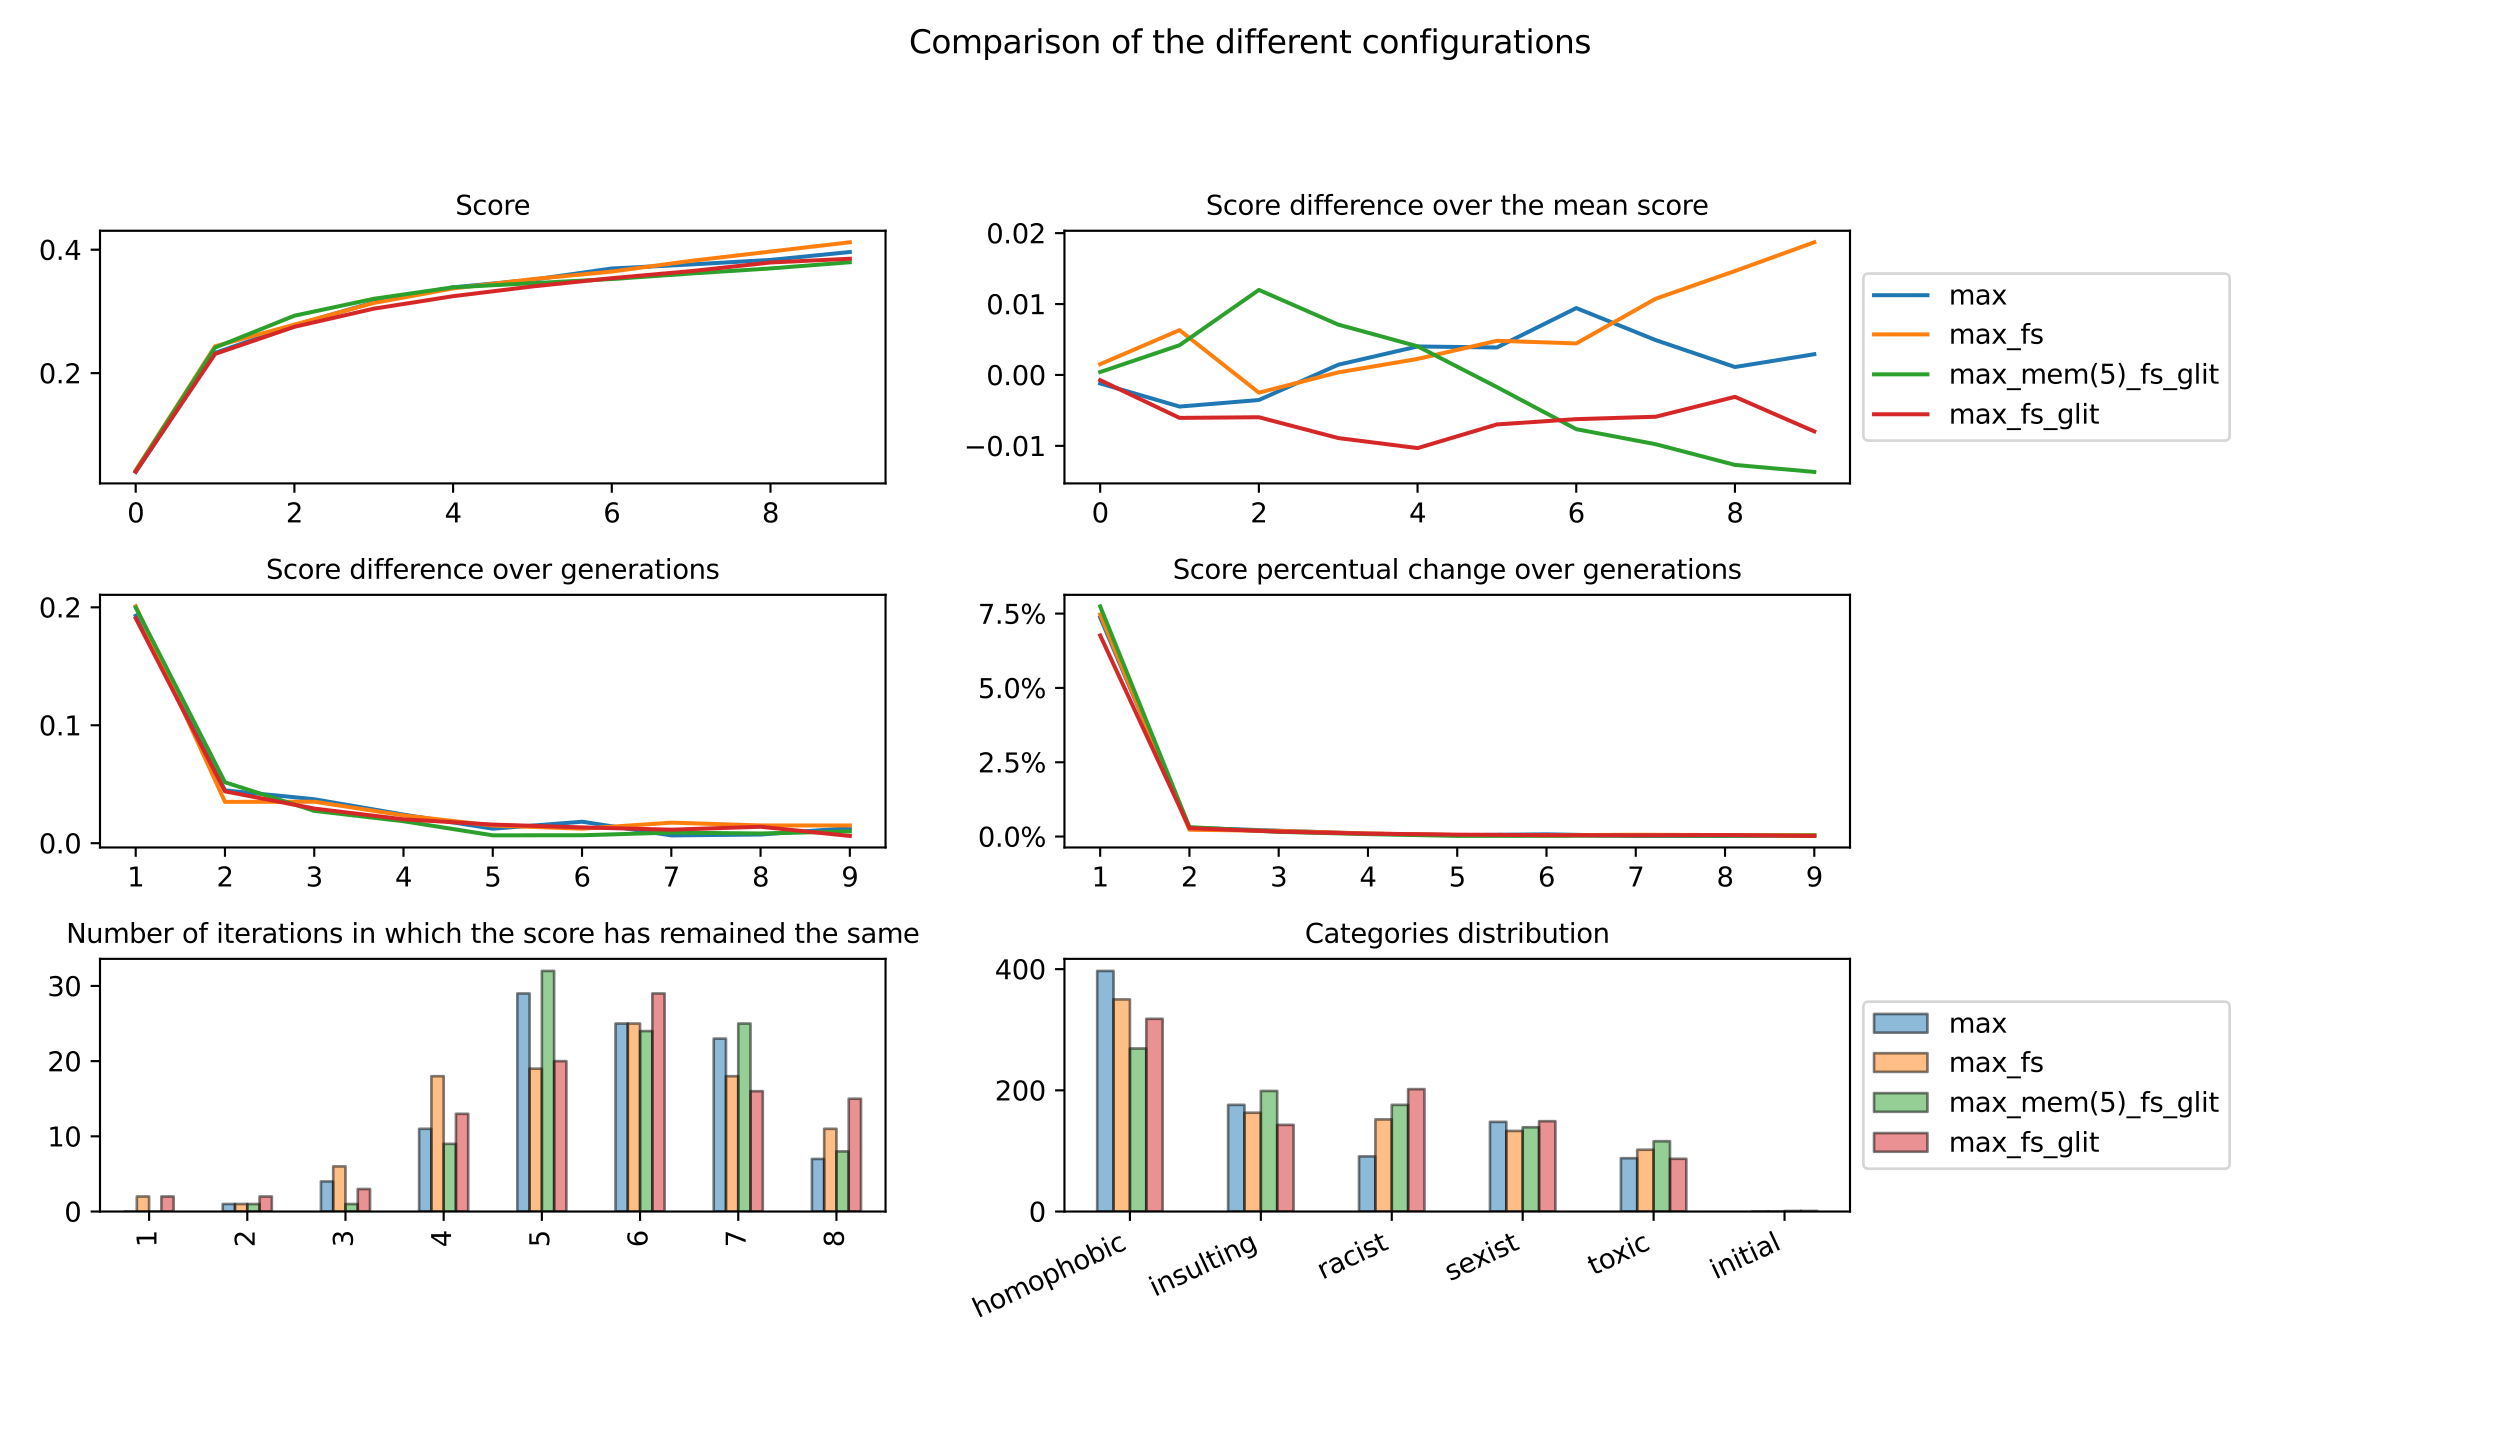 <?xml version="1.0" encoding="utf-8" standalone="no"?>
<!DOCTYPE svg PUBLIC "-//W3C//DTD SVG 1.1//EN"
  "http://www.w3.org/Graphics/SVG/1.1/DTD/svg11.dtd">
<svg xmlns:xlink="http://www.w3.org/1999/xlink" width="936pt" height="540pt" viewBox="0 0 936 540" xmlns="http://www.w3.org/2000/svg" version="1.1">
 <defs>
  <style type="text/css">*{stroke-linejoin: round; stroke-linecap: butt}</style>
 </defs>
 <g id="figure_1">
  <g id="patch_1">
   <path d="M 0 540 
L 936 540 
L 936 0 
L 0 0 
z
" style="fill: #ffffff"/>
  </g>
  <g id="axes_1">
   <g id="patch_2">
    <path d="M 37.44 180.991 
L 331.547 180.991 
L 331.547 86.4 
L 37.44 86.4 
z
" style="fill: #ffffff"/>
   </g>
   <g id="matplotlib.axis_1">
    <g id="xtick_1">
     <g id="line2d_1">
      <defs>
       <path id="m21945d88ec" d="M 0 0 
L 0 3.5 
" style="stroke: #000000; stroke-width: 0.8"/>
      </defs>
      <g>
       <use xlink:href="#m21945d88ec" x="50.808" y="180.991" style="stroke: #000000; stroke-width: 0.8"/>
      </g>
     </g>
     <g id="text_1">
      <!-- 0 -->
      <g transform="translate(47.627 195.589) scale(0.1 -0.1)">
       <defs>
        <path id="DejaVuSans-30" d="M 2034 4250 
Q 1547 4250 1301 3770 
Q 1056 3291 1056 2328 
Q 1056 1369 1301 889 
Q 1547 409 2034 409 
Q 2525 409 2770 889 
Q 3016 1369 3016 2328 
Q 3016 3291 2770 3770 
Q 2525 4250 2034 4250 
z
M 2034 4750 
Q 2819 4750 3233 4129 
Q 3647 3509 3647 2328 
Q 3647 1150 3233 529 
Q 2819 -91 2034 -91 
Q 1250 -91 836 529 
Q 422 1150 422 2328 
Q 422 3509 836 4129 
Q 1250 4750 2034 4750 
z
" transform="scale(0.016)"/>
       </defs>
       <use xlink:href="#DejaVuSans-30"/>
      </g>
     </g>
    </g>
    <g id="xtick_2">
     <g id="line2d_2">
      <g>
       <use xlink:href="#m21945d88ec" x="110.224" y="180.991" style="stroke: #000000; stroke-width: 0.8"/>
      </g>
     </g>
     <g id="text_2">
      <!-- 2 -->
      <g transform="translate(107.043 195.589) scale(0.1 -0.1)">
       <defs>
        <path id="DejaVuSans-32" d="M 1228 531 
L 3431 531 
L 3431 0 
L 469 0 
L 469 531 
Q 828 903 1448 1529 
Q 2069 2156 2228 2338 
Q 2531 2678 2651 2914 
Q 2772 3150 2772 3378 
Q 2772 3750 2511 3984 
Q 2250 4219 1831 4219 
Q 1534 4219 1204 4116 
Q 875 4013 500 3803 
L 500 4441 
Q 881 4594 1212 4672 
Q 1544 4750 1819 4750 
Q 2544 4750 2975 4387 
Q 3406 4025 3406 3419 
Q 3406 3131 3298 2873 
Q 3191 2616 2906 2266 
Q 2828 2175 2409 1742 
Q 1991 1309 1228 531 
z
" transform="scale(0.016)"/>
       </defs>
       <use xlink:href="#DejaVuSans-32"/>
      </g>
     </g>
    </g>
    <g id="xtick_3">
     <g id="line2d_3">
      <g>
       <use xlink:href="#m21945d88ec" x="169.639" y="180.991" style="stroke: #000000; stroke-width: 0.8"/>
      </g>
     </g>
     <g id="text_3">
      <!-- 4 -->
      <g transform="translate(166.458 195.589) scale(0.1 -0.1)">
       <defs>
        <path id="DejaVuSans-34" d="M 2419 4116 
L 825 1625 
L 2419 1625 
L 2419 4116 
z
M 2253 4666 
L 3047 4666 
L 3047 1625 
L 3713 1625 
L 3713 1100 
L 3047 1100 
L 3047 0 
L 2419 0 
L 2419 1100 
L 313 1100 
L 313 1709 
L 2253 4666 
z
" transform="scale(0.016)"/>
       </defs>
       <use xlink:href="#DejaVuSans-34"/>
      </g>
     </g>
    </g>
    <g id="xtick_4">
     <g id="line2d_4">
      <g>
       <use xlink:href="#m21945d88ec" x="229.055" y="180.991" style="stroke: #000000; stroke-width: 0.8"/>
      </g>
     </g>
     <g id="text_4">
      <!-- 6 -->
      <g transform="translate(225.874 195.589) scale(0.1 -0.1)">
       <defs>
        <path id="DejaVuSans-36" d="M 2113 2584 
Q 1688 2584 1439 2293 
Q 1191 2003 1191 1497 
Q 1191 994 1439 701 
Q 1688 409 2113 409 
Q 2538 409 2786 701 
Q 3034 994 3034 1497 
Q 3034 2003 2786 2293 
Q 2538 2584 2113 2584 
z
M 3366 4563 
L 3366 3988 
Q 3128 4100 2886 4159 
Q 2644 4219 2406 4219 
Q 1781 4219 1451 3797 
Q 1122 3375 1075 2522 
Q 1259 2794 1537 2939 
Q 1816 3084 2150 3084 
Q 2853 3084 3261 2657 
Q 3669 2231 3669 1497 
Q 3669 778 3244 343 
Q 2819 -91 2113 -91 
Q 1303 -91 875 529 
Q 447 1150 447 2328 
Q 447 3434 972 4092 
Q 1497 4750 2381 4750 
Q 2619 4750 2861 4703 
Q 3103 4656 3366 4563 
z
" transform="scale(0.016)"/>
       </defs>
       <use xlink:href="#DejaVuSans-36"/>
      </g>
     </g>
    </g>
    <g id="xtick_5">
     <g id="line2d_5">
      <g>
       <use xlink:href="#m21945d88ec" x="288.47" y="180.991" style="stroke: #000000; stroke-width: 0.8"/>
      </g>
     </g>
     <g id="text_5">
      <!-- 8 -->
      <g transform="translate(285.289 195.589) scale(0.1 -0.1)">
       <defs>
        <path id="DejaVuSans-38" d="M 2034 2216 
Q 1584 2216 1326 1975 
Q 1069 1734 1069 1313 
Q 1069 891 1326 650 
Q 1584 409 2034 409 
Q 2484 409 2743 651 
Q 3003 894 3003 1313 
Q 3003 1734 2745 1975 
Q 2488 2216 2034 2216 
z
M 1403 2484 
Q 997 2584 770 2862 
Q 544 3141 544 3541 
Q 544 4100 942 4425 
Q 1341 4750 2034 4750 
Q 2731 4750 3128 4425 
Q 3525 4100 3525 3541 
Q 3525 3141 3298 2862 
Q 3072 2584 2669 2484 
Q 3125 2378 3379 2068 
Q 3634 1759 3634 1313 
Q 3634 634 3220 271 
Q 2806 -91 2034 -91 
Q 1263 -91 848 271 
Q 434 634 434 1313 
Q 434 1759 690 2068 
Q 947 2378 1403 2484 
z
M 1172 3481 
Q 1172 3119 1398 2916 
Q 1625 2713 2034 2713 
Q 2441 2713 2670 2916 
Q 2900 3119 2900 3481 
Q 2900 3844 2670 4047 
Q 2441 4250 2034 4250 
Q 1625 4250 1398 4047 
Q 1172 3844 1172 3481 
z
" transform="scale(0.016)"/>
       </defs>
       <use xlink:href="#DejaVuSans-38"/>
      </g>
     </g>
    </g>
   </g>
   <g id="matplotlib.axis_2">
    <g id="ytick_1">
     <g id="line2d_6">
      <defs>
       <path id="m8e69a8d032" d="M 0 0 
L -3.5 0 
" style="stroke: #000000; stroke-width: 0.8"/>
      </defs>
      <g>
       <use xlink:href="#m8e69a8d032" x="37.44" y="139.71" style="stroke: #000000; stroke-width: 0.8"/>
      </g>
     </g>
     <g id="text_6">
      <!-- 0.2 -->
      <g transform="translate(14.537 143.509) scale(0.1 -0.1)">
       <defs>
        <path id="DejaVuSans-2e" d="M 684 794 
L 1344 794 
L 1344 0 
L 684 0 
L 684 794 
z
" transform="scale(0.016)"/>
       </defs>
       <use xlink:href="#DejaVuSans-30"/>
       <use xlink:href="#DejaVuSans-2e" x="63.623"/>
       <use xlink:href="#DejaVuSans-32" x="95.41"/>
      </g>
     </g>
    </g>
    <g id="ytick_2">
     <g id="line2d_7">
      <g>
       <use xlink:href="#m8e69a8d032" x="37.44" y="93.487" style="stroke: #000000; stroke-width: 0.8"/>
      </g>
     </g>
     <g id="text_7">
      <!-- 0.4 -->
      <g transform="translate(14.537 97.286) scale(0.1 -0.1)">
       <use xlink:href="#DejaVuSans-30"/>
       <use xlink:href="#DejaVuSans-2e" x="63.623"/>
       <use xlink:href="#DejaVuSans-34" x="95.41"/>
      </g>
     </g>
    </g>
   </g>
   <g id="line2d_8">
    <path d="M 50.808 176.691 
L 80.516 132.132 
L 110.224 121.783 
L 139.932 113.173 
L 169.639 107.572 
L 199.347 104.733 
L 229.055 100.525 
L 258.763 99 
L 288.47 97.304 
L 318.178 94.348 
" clip-path="url(#p17b21b1472)" style="fill: none; stroke: #1f77b4; stroke-width: 1.5; stroke-linecap: square"/>
   </g>
   <g id="line2d_9">
    <path d="M 50.808 176.061 
L 80.516 129.641 
L 110.224 121.544 
L 139.932 113.422 
L 169.639 107.978 
L 199.347 104.515 
L 229.055 101.678 
L 258.763 97.653 
L 288.47 94.174 
L 318.178 90.7 
" clip-path="url(#p17b21b1472)" style="fill: none; stroke: #ff7f0e; stroke-width: 1.5; stroke-linecap: square"/>
   </g>
   <g id="line2d_10">
    <path d="M 50.808 176.318 
L 80.516 130.133 
L 110.224 118.195 
L 139.932 111.865 
L 169.639 107.567 
L 199.347 106.025 
L 229.055 104.473 
L 258.763 102.395 
L 288.47 100.496 
L 318.178 98.186 
" clip-path="url(#p17b21b1472)" style="fill: none; stroke: #2ca02c; stroke-width: 1.5; stroke-linecap: square"/>
   </g>
   <g id="line2d_11">
    <path d="M 50.808 176.582 
L 80.516 132.502 
L 110.224 122.345 
L 139.932 115.563 
L 169.639 110.885 
L 199.347 107.241 
L 229.055 104.145 
L 258.763 101.499 
L 288.47 98.276 
L 318.178 96.866 
" clip-path="url(#p17b21b1472)" style="fill: none; stroke: #d62728; stroke-width: 1.5; stroke-linecap: square"/>
   </g>
   <g id="patch_3">
    <path d="M 37.44 180.991 
L 37.44 86.4 
" style="fill: none; stroke: #000000; stroke-width: 0.8; stroke-linejoin: miter; stroke-linecap: square"/>
   </g>
   <g id="patch_4">
    <path d="M 331.547 180.991 
L 331.547 86.4 
" style="fill: none; stroke: #000000; stroke-width: 0.8; stroke-linejoin: miter; stroke-linecap: square"/>
   </g>
   <g id="patch_5">
    <path d="M 37.44 180.991 
L 331.547 180.991 
" style="fill: none; stroke: #000000; stroke-width: 0.8; stroke-linejoin: miter; stroke-linecap: square"/>
   </g>
   <g id="patch_6">
    <path d="M 37.44 86.4 
L 331.547 86.4 
" style="fill: none; stroke: #000000; stroke-width: 0.8; stroke-linejoin: miter; stroke-linecap: square"/>
   </g>
   <g id="text_8">
    <!-- Score -->
    <g transform="translate(170.491 80.4) scale(0.1 -0.1)">
     <defs>
      <path id="DejaVuSans-53" d="M 3425 4513 
L 3425 3897 
Q 3066 4069 2747 4153 
Q 2428 4238 2131 4238 
Q 1616 4238 1336 4038 
Q 1056 3838 1056 3469 
Q 1056 3159 1242 3001 
Q 1428 2844 1947 2747 
L 2328 2669 
Q 3034 2534 3370 2195 
Q 3706 1856 3706 1288 
Q 3706 609 3251 259 
Q 2797 -91 1919 -91 
Q 1588 -91 1214 -16 
Q 841 59 441 206 
L 441 856 
Q 825 641 1194 531 
Q 1563 422 1919 422 
Q 2459 422 2753 634 
Q 3047 847 3047 1241 
Q 3047 1584 2836 1778 
Q 2625 1972 2144 2069 
L 1759 2144 
Q 1053 2284 737 2584 
Q 422 2884 422 3419 
Q 422 4038 858 4394 
Q 1294 4750 2059 4750 
Q 2388 4750 2728 4690 
Q 3069 4631 3425 4513 
z
" transform="scale(0.016)"/>
      <path id="DejaVuSans-63" d="M 3122 3366 
L 3122 2828 
Q 2878 2963 2633 3030 
Q 2388 3097 2138 3097 
Q 1578 3097 1268 2742 
Q 959 2388 959 1747 
Q 959 1106 1268 751 
Q 1578 397 2138 397 
Q 2388 397 2633 464 
Q 2878 531 3122 666 
L 3122 134 
Q 2881 22 2623 -34 
Q 2366 -91 2075 -91 
Q 1284 -91 818 406 
Q 353 903 353 1747 
Q 353 2603 823 3093 
Q 1294 3584 2113 3584 
Q 2378 3584 2631 3529 
Q 2884 3475 3122 3366 
z
" transform="scale(0.016)"/>
      <path id="DejaVuSans-6f" d="M 1959 3097 
Q 1497 3097 1228 2736 
Q 959 2375 959 1747 
Q 959 1119 1226 758 
Q 1494 397 1959 397 
Q 2419 397 2687 759 
Q 2956 1122 2956 1747 
Q 2956 2369 2687 2733 
Q 2419 3097 1959 3097 
z
M 1959 3584 
Q 2709 3584 3137 3096 
Q 3566 2609 3566 1747 
Q 3566 888 3137 398 
Q 2709 -91 1959 -91 
Q 1206 -91 779 398 
Q 353 888 353 1747 
Q 353 2609 779 3096 
Q 1206 3584 1959 3584 
z
" transform="scale(0.016)"/>
      <path id="DejaVuSans-72" d="M 2631 2963 
Q 2534 3019 2420 3045 
Q 2306 3072 2169 3072 
Q 1681 3072 1420 2755 
Q 1159 2438 1159 1844 
L 1159 0 
L 581 0 
L 581 3500 
L 1159 3500 
L 1159 2956 
Q 1341 3275 1631 3429 
Q 1922 3584 2338 3584 
Q 2397 3584 2469 3576 
Q 2541 3569 2628 3553 
L 2631 2963 
z
" transform="scale(0.016)"/>
      <path id="DejaVuSans-65" d="M 3597 1894 
L 3597 1613 
L 953 1613 
Q 991 1019 1311 708 
Q 1631 397 2203 397 
Q 2534 397 2845 478 
Q 3156 559 3463 722 
L 3463 178 
Q 3153 47 2828 -22 
Q 2503 -91 2169 -91 
Q 1331 -91 842 396 
Q 353 884 353 1716 
Q 353 2575 817 3079 
Q 1281 3584 2069 3584 
Q 2775 3584 3186 3129 
Q 3597 2675 3597 1894 
z
M 3022 2063 
Q 3016 2534 2758 2815 
Q 2500 3097 2075 3097 
Q 1594 3097 1305 2825 
Q 1016 2553 972 2059 
L 3022 2063 
z
" transform="scale(0.016)"/>
     </defs>
     <use xlink:href="#DejaVuSans-53"/>
     <use xlink:href="#DejaVuSans-63" x="63.477"/>
     <use xlink:href="#DejaVuSans-6f" x="118.457"/>
     <use xlink:href="#DejaVuSans-72" x="179.639"/>
     <use xlink:href="#DejaVuSans-65" x="218.502"/>
    </g>
   </g>
  </g>
  <g id="axes_2">
   <g id="patch_7">
    <path d="M 398.533 180.991 
L 692.64 180.991 
L 692.64 86.4 
L 398.533 86.4 
z
" style="fill: #ffffff"/>
   </g>
   <g id="matplotlib.axis_3">
    <g id="xtick_6">
     <g id="line2d_12">
      <g>
       <use xlink:href="#m21945d88ec" x="411.902" y="180.991" style="stroke: #000000; stroke-width: 0.8"/>
      </g>
     </g>
     <g id="text_9">
      <!-- 0 -->
      <g transform="translate(408.721 195.589) scale(0.1 -0.1)">
       <use xlink:href="#DejaVuSans-30"/>
      </g>
     </g>
    </g>
    <g id="xtick_7">
     <g id="line2d_13">
      <g>
       <use xlink:href="#m21945d88ec" x="471.317" y="180.991" style="stroke: #000000; stroke-width: 0.8"/>
      </g>
     </g>
     <g id="text_10">
      <!-- 2 -->
      <g transform="translate(468.136 195.589) scale(0.1 -0.1)">
       <use xlink:href="#DejaVuSans-32"/>
      </g>
     </g>
    </g>
    <g id="xtick_8">
     <g id="line2d_14">
      <g>
       <use xlink:href="#m21945d88ec" x="530.733" y="180.991" style="stroke: #000000; stroke-width: 0.8"/>
      </g>
     </g>
     <g id="text_11">
      <!-- 4 -->
      <g transform="translate(527.552 195.589) scale(0.1 -0.1)">
       <use xlink:href="#DejaVuSans-34"/>
      </g>
     </g>
    </g>
    <g id="xtick_9">
     <g id="line2d_15">
      <g>
       <use xlink:href="#m21945d88ec" x="590.148" y="180.991" style="stroke: #000000; stroke-width: 0.8"/>
      </g>
     </g>
     <g id="text_12">
      <!-- 6 -->
      <g transform="translate(586.967 195.589) scale(0.1 -0.1)">
       <use xlink:href="#DejaVuSans-36"/>
      </g>
     </g>
    </g>
    <g id="xtick_10">
     <g id="line2d_16">
      <g>
       <use xlink:href="#m21945d88ec" x="649.564" y="180.991" style="stroke: #000000; stroke-width: 0.8"/>
      </g>
     </g>
     <g id="text_13">
      <!-- 8 -->
      <g transform="translate(646.383 195.589) scale(0.1 -0.1)">
       <use xlink:href="#DejaVuSans-38"/>
      </g>
     </g>
    </g>
   </g>
   <g id="matplotlib.axis_4">
    <g id="ytick_3">
     <g id="line2d_17">
      <g>
       <use xlink:href="#m8e69a8d032" x="398.533" y="166.926" style="stroke: #000000; stroke-width: 0.8"/>
      </g>
     </g>
     <g id="text_14">
      <!-- −0.01 -->
      <g transform="translate(360.888 170.725) scale(0.1 -0.1)">
       <defs>
        <path id="DejaVuSans-2212" d="M 678 2272 
L 4684 2272 
L 4684 1741 
L 678 1741 
L 678 2272 
z
" transform="scale(0.016)"/>
        <path id="DejaVuSans-31" d="M 794 531 
L 1825 531 
L 1825 4091 
L 703 3866 
L 703 4441 
L 1819 4666 
L 2450 4666 
L 2450 531 
L 3481 531 
L 3481 0 
L 794 0 
L 794 531 
z
" transform="scale(0.016)"/>
       </defs>
       <use xlink:href="#DejaVuSans-2212"/>
       <use xlink:href="#DejaVuSans-30" x="83.789"/>
       <use xlink:href="#DejaVuSans-2e" x="147.412"/>
       <use xlink:href="#DejaVuSans-30" x="179.199"/>
       <use xlink:href="#DejaVuSans-31" x="242.822"/>
      </g>
     </g>
    </g>
    <g id="ytick_4">
     <g id="line2d_18">
      <g>
       <use xlink:href="#m8e69a8d032" x="398.533" y="140.381" style="stroke: #000000; stroke-width: 0.8"/>
      </g>
     </g>
     <g id="text_15">
      <!-- 0.00 -->
      <g transform="translate(369.268 144.18) scale(0.1 -0.1)">
       <use xlink:href="#DejaVuSans-30"/>
       <use xlink:href="#DejaVuSans-2e" x="63.623"/>
       <use xlink:href="#DejaVuSans-30" x="95.41"/>
       <use xlink:href="#DejaVuSans-30" x="159.033"/>
      </g>
     </g>
    </g>
    <g id="ytick_5">
     <g id="line2d_19">
      <g>
       <use xlink:href="#m8e69a8d032" x="398.533" y="113.835" style="stroke: #000000; stroke-width: 0.8"/>
      </g>
     </g>
     <g id="text_16">
      <!-- 0.01 -->
      <g transform="translate(369.268 117.634) scale(0.1 -0.1)">
       <use xlink:href="#DejaVuSans-30"/>
       <use xlink:href="#DejaVuSans-2e" x="63.623"/>
       <use xlink:href="#DejaVuSans-30" x="95.41"/>
       <use xlink:href="#DejaVuSans-31" x="159.033"/>
      </g>
     </g>
    </g>
    <g id="ytick_6">
     <g id="line2d_20">
      <g>
       <use xlink:href="#m8e69a8d032" x="398.533" y="87.289" style="stroke: #000000; stroke-width: 0.8"/>
      </g>
     </g>
     <g id="text_17">
      <!-- 0.02 -->
      <g transform="translate(369.268 91.089) scale(0.1 -0.1)">
       <use xlink:href="#DejaVuSans-30"/>
       <use xlink:href="#DejaVuSans-2e" x="63.623"/>
       <use xlink:href="#DejaVuSans-30" x="95.41"/>
       <use xlink:href="#DejaVuSans-32" x="159.033"/>
      </g>
     </g>
    </g>
   </g>
   <g id="line2d_21">
    <path d="M 411.902 143.573 
L 441.61 152.215 
L 471.317 149.757 
L 501.025 136.557 
L 530.733 129.716 
L 560.441 130.097 
L 590.148 115.34 
L 619.856 127.328 
L 649.564 137.411 
L 679.272 132.61 
" clip-path="url(#p72cc6bf40b)" style="fill: none; stroke: #1f77b4; stroke-width: 1.5; stroke-linecap: square"/>
   </g>
   <g id="line2d_22">
    <path d="M 411.902 136.336 
L 441.61 123.603 
L 471.317 147.005 
L 501.025 139.421 
L 530.733 134.377 
L 560.441 127.59 
L 590.148 128.578 
L 619.856 111.847 
L 649.564 101.462 
L 679.272 90.7 
" clip-path="url(#p72cc6bf40b)" style="fill: none; stroke: #ff7f0e; stroke-width: 1.5; stroke-linecap: square"/>
   </g>
   <g id="line2d_23">
    <path d="M 411.902 139.288 
L 441.61 129.245 
L 471.317 108.549 
L 501.025 121.535 
L 530.733 129.657 
L 560.441 144.931 
L 590.148 160.681 
L 619.856 166.318 
L 649.564 174.072 
L 679.272 176.691 
" clip-path="url(#p72cc6bf40b)" style="fill: none; stroke: #2ca02c; stroke-width: 1.5; stroke-linecap: square"/>
   </g>
   <g id="line2d_24">
    <path d="M 411.902 142.325 
L 441.61 156.459 
L 471.317 156.211 
L 501.025 164.009 
L 530.733 167.772 
L 560.441 158.904 
L 590.148 156.923 
L 619.856 156.029 
L 649.564 148.577 
L 679.272 161.521 
" clip-path="url(#p72cc6bf40b)" style="fill: none; stroke: #d62728; stroke-width: 1.5; stroke-linecap: square"/>
   </g>
   <g id="patch_8">
    <path d="M 398.533 180.991 
L 398.533 86.4 
" style="fill: none; stroke: #000000; stroke-width: 0.8; stroke-linejoin: miter; stroke-linecap: square"/>
   </g>
   <g id="patch_9">
    <path d="M 692.64 180.991 
L 692.64 86.4 
" style="fill: none; stroke: #000000; stroke-width: 0.8; stroke-linejoin: miter; stroke-linecap: square"/>
   </g>
   <g id="patch_10">
    <path d="M 398.533 180.991 
L 692.64 180.991 
" style="fill: none; stroke: #000000; stroke-width: 0.8; stroke-linejoin: miter; stroke-linecap: square"/>
   </g>
   <g id="patch_11">
    <path d="M 398.533 86.4 
L 692.64 86.4 
" style="fill: none; stroke: #000000; stroke-width: 0.8; stroke-linejoin: miter; stroke-linecap: square"/>
   </g>
   <g id="text_18">
    <!-- Score difference over the mean score -->
    <g transform="translate(451.496 80.4) scale(0.1 -0.1)">
     <defs>
      <path id="DejaVuSans-20" transform="scale(0.016)"/>
      <path id="DejaVuSans-64" d="M 2906 2969 
L 2906 4863 
L 3481 4863 
L 3481 0 
L 2906 0 
L 2906 525 
Q 2725 213 2448 61 
Q 2172 -91 1784 -91 
Q 1150 -91 751 415 
Q 353 922 353 1747 
Q 353 2572 751 3078 
Q 1150 3584 1784 3584 
Q 2172 3584 2448 3432 
Q 2725 3281 2906 2969 
z
M 947 1747 
Q 947 1113 1208 752 
Q 1469 391 1925 391 
Q 2381 391 2643 752 
Q 2906 1113 2906 1747 
Q 2906 2381 2643 2742 
Q 2381 3103 1925 3103 
Q 1469 3103 1208 2742 
Q 947 2381 947 1747 
z
" transform="scale(0.016)"/>
      <path id="DejaVuSans-69" d="M 603 3500 
L 1178 3500 
L 1178 0 
L 603 0 
L 603 3500 
z
M 603 4863 
L 1178 4863 
L 1178 4134 
L 603 4134 
L 603 4863 
z
" transform="scale(0.016)"/>
      <path id="DejaVuSans-66" d="M 2375 4863 
L 2375 4384 
L 1825 4384 
Q 1516 4384 1395 4259 
Q 1275 4134 1275 3809 
L 1275 3500 
L 2222 3500 
L 2222 3053 
L 1275 3053 
L 1275 0 
L 697 0 
L 697 3053 
L 147 3053 
L 147 3500 
L 697 3500 
L 697 3744 
Q 697 4328 969 4595 
Q 1241 4863 1831 4863 
L 2375 4863 
z
" transform="scale(0.016)"/>
      <path id="DejaVuSans-6e" d="M 3513 2113 
L 3513 0 
L 2938 0 
L 2938 2094 
Q 2938 2591 2744 2837 
Q 2550 3084 2163 3084 
Q 1697 3084 1428 2787 
Q 1159 2491 1159 1978 
L 1159 0 
L 581 0 
L 581 3500 
L 1159 3500 
L 1159 2956 
Q 1366 3272 1645 3428 
Q 1925 3584 2291 3584 
Q 2894 3584 3203 3211 
Q 3513 2838 3513 2113 
z
" transform="scale(0.016)"/>
      <path id="DejaVuSans-76" d="M 191 3500 
L 800 3500 
L 1894 563 
L 2988 3500 
L 3597 3500 
L 2284 0 
L 1503 0 
L 191 3500 
z
" transform="scale(0.016)"/>
      <path id="DejaVuSans-74" d="M 1172 4494 
L 1172 3500 
L 2356 3500 
L 2356 3053 
L 1172 3053 
L 1172 1153 
Q 1172 725 1289 603 
Q 1406 481 1766 481 
L 2356 481 
L 2356 0 
L 1766 0 
Q 1100 0 847 248 
Q 594 497 594 1153 
L 594 3053 
L 172 3053 
L 172 3500 
L 594 3500 
L 594 4494 
L 1172 4494 
z
" transform="scale(0.016)"/>
      <path id="DejaVuSans-68" d="M 3513 2113 
L 3513 0 
L 2938 0 
L 2938 2094 
Q 2938 2591 2744 2837 
Q 2550 3084 2163 3084 
Q 1697 3084 1428 2787 
Q 1159 2491 1159 1978 
L 1159 0 
L 581 0 
L 581 4863 
L 1159 4863 
L 1159 2956 
Q 1366 3272 1645 3428 
Q 1925 3584 2291 3584 
Q 2894 3584 3203 3211 
Q 3513 2838 3513 2113 
z
" transform="scale(0.016)"/>
      <path id="DejaVuSans-6d" d="M 3328 2828 
Q 3544 3216 3844 3400 
Q 4144 3584 4550 3584 
Q 5097 3584 5394 3201 
Q 5691 2819 5691 2113 
L 5691 0 
L 5113 0 
L 5113 2094 
Q 5113 2597 4934 2840 
Q 4756 3084 4391 3084 
Q 3944 3084 3684 2787 
Q 3425 2491 3425 1978 
L 3425 0 
L 2847 0 
L 2847 2094 
Q 2847 2600 2669 2842 
Q 2491 3084 2119 3084 
Q 1678 3084 1418 2786 
Q 1159 2488 1159 1978 
L 1159 0 
L 581 0 
L 581 3500 
L 1159 3500 
L 1159 2956 
Q 1356 3278 1631 3431 
Q 1906 3584 2284 3584 
Q 2666 3584 2933 3390 
Q 3200 3197 3328 2828 
z
" transform="scale(0.016)"/>
      <path id="DejaVuSans-61" d="M 2194 1759 
Q 1497 1759 1228 1600 
Q 959 1441 959 1056 
Q 959 750 1161 570 
Q 1363 391 1709 391 
Q 2188 391 2477 730 
Q 2766 1069 2766 1631 
L 2766 1759 
L 2194 1759 
z
M 3341 1997 
L 3341 0 
L 2766 0 
L 2766 531 
Q 2569 213 2275 61 
Q 1981 -91 1556 -91 
Q 1019 -91 701 211 
Q 384 513 384 1019 
Q 384 1609 779 1909 
Q 1175 2209 1959 2209 
L 2766 2209 
L 2766 2266 
Q 2766 2663 2505 2880 
Q 2244 3097 1772 3097 
Q 1472 3097 1187 3025 
Q 903 2953 641 2809 
L 641 3341 
Q 956 3463 1253 3523 
Q 1550 3584 1831 3584 
Q 2591 3584 2966 3190 
Q 3341 2797 3341 1997 
z
" transform="scale(0.016)"/>
      <path id="DejaVuSans-73" d="M 2834 3397 
L 2834 2853 
Q 2591 2978 2328 3040 
Q 2066 3103 1784 3103 
Q 1356 3103 1142 2972 
Q 928 2841 928 2578 
Q 928 2378 1081 2264 
Q 1234 2150 1697 2047 
L 1894 2003 
Q 2506 1872 2764 1633 
Q 3022 1394 3022 966 
Q 3022 478 2636 193 
Q 2250 -91 1575 -91 
Q 1294 -91 989 -36 
Q 684 19 347 128 
L 347 722 
Q 666 556 975 473 
Q 1284 391 1588 391 
Q 1994 391 2212 530 
Q 2431 669 2431 922 
Q 2431 1156 2273 1281 
Q 2116 1406 1581 1522 
L 1381 1569 
Q 847 1681 609 1914 
Q 372 2147 372 2553 
Q 372 3047 722 3315 
Q 1072 3584 1716 3584 
Q 2034 3584 2315 3537 
Q 2597 3491 2834 3397 
z
" transform="scale(0.016)"/>
     </defs>
     <use xlink:href="#DejaVuSans-53"/>
     <use xlink:href="#DejaVuSans-63" x="63.477"/>
     <use xlink:href="#DejaVuSans-6f" x="118.457"/>
     <use xlink:href="#DejaVuSans-72" x="179.639"/>
     <use xlink:href="#DejaVuSans-65" x="218.502"/>
     <use xlink:href="#DejaVuSans-20" x="280.025"/>
     <use xlink:href="#DejaVuSans-64" x="311.812"/>
     <use xlink:href="#DejaVuSans-69" x="375.289"/>
     <use xlink:href="#DejaVuSans-66" x="403.072"/>
     <use xlink:href="#DejaVuSans-66" x="438.277"/>
     <use xlink:href="#DejaVuSans-65" x="473.482"/>
     <use xlink:href="#DejaVuSans-72" x="535.006"/>
     <use xlink:href="#DejaVuSans-65" x="573.869"/>
     <use xlink:href="#DejaVuSans-6e" x="635.393"/>
     <use xlink:href="#DejaVuSans-63" x="698.771"/>
     <use xlink:href="#DejaVuSans-65" x="753.752"/>
     <use xlink:href="#DejaVuSans-20" x="815.275"/>
     <use xlink:href="#DejaVuSans-6f" x="847.062"/>
     <use xlink:href="#DejaVuSans-76" x="908.244"/>
     <use xlink:href="#DejaVuSans-65" x="967.424"/>
     <use xlink:href="#DejaVuSans-72" x="1028.947"/>
     <use xlink:href="#DejaVuSans-20" x="1070.061"/>
     <use xlink:href="#DejaVuSans-74" x="1101.848"/>
     <use xlink:href="#DejaVuSans-68" x="1141.057"/>
     <use xlink:href="#DejaVuSans-65" x="1204.436"/>
     <use xlink:href="#DejaVuSans-20" x="1265.959"/>
     <use xlink:href="#DejaVuSans-6d" x="1297.746"/>
     <use xlink:href="#DejaVuSans-65" x="1395.158"/>
     <use xlink:href="#DejaVuSans-61" x="1456.682"/>
     <use xlink:href="#DejaVuSans-6e" x="1517.961"/>
     <use xlink:href="#DejaVuSans-20" x="1581.34"/>
     <use xlink:href="#DejaVuSans-73" x="1613.127"/>
     <use xlink:href="#DejaVuSans-63" x="1665.227"/>
     <use xlink:href="#DejaVuSans-6f" x="1720.207"/>
     <use xlink:href="#DejaVuSans-72" x="1781.389"/>
     <use xlink:href="#DejaVuSans-65" x="1820.252"/>
    </g>
   </g>
   <g id="legend_1">
    <g id="patch_12">
     <path d="M 699.64 164.969 
L 832.782 164.969 
Q 834.782 164.969 834.782 162.969 
L 834.782 104.422 
Q 834.782 102.422 832.782 102.422 
L 699.64 102.422 
Q 697.64 102.422 697.64 104.422 
L 697.64 162.969 
Q 697.64 164.969 699.64 164.969 
z
" style="fill: #ffffff; opacity: 0.8; stroke: #cccccc; stroke-linejoin: miter"/>
    </g>
    <g id="line2d_25">
     <path d="M 701.64 110.52 
L 711.64 110.52 
L 721.64 110.52 
" style="fill: none; stroke: #1f77b4; stroke-width: 1.5; stroke-linecap: square"/>
    </g>
    <g id="text_19">
     <!-- max -->
     <g transform="translate(729.64 114.02) scale(0.1 -0.1)">
      <defs>
       <path id="DejaVuSans-78" d="M 3513 3500 
L 2247 1797 
L 3578 0 
L 2900 0 
L 1881 1375 
L 863 0 
L 184 0 
L 1544 1831 
L 300 3500 
L 978 3500 
L 1906 2253 
L 2834 3500 
L 3513 3500 
z
" transform="scale(0.016)"/>
      </defs>
      <use xlink:href="#DejaVuSans-6d"/>
      <use xlink:href="#DejaVuSans-61" x="97.412"/>
      <use xlink:href="#DejaVuSans-78" x="158.691"/>
     </g>
    </g>
    <g id="line2d_26">
     <path d="M 701.64 125.198 
L 711.64 125.198 
L 721.64 125.198 
" style="fill: none; stroke: #ff7f0e; stroke-width: 1.5; stroke-linecap: square"/>
    </g>
    <g id="text_20">
     <!-- max_fs -->
     <g transform="translate(729.64 128.698) scale(0.1 -0.1)">
      <defs>
       <path id="DejaVuSans-5f" d="M 3263 -1063 
L 3263 -1509 
L -63 -1509 
L -63 -1063 
L 3263 -1063 
z
" transform="scale(0.016)"/>
      </defs>
      <use xlink:href="#DejaVuSans-6d"/>
      <use xlink:href="#DejaVuSans-61" x="97.412"/>
      <use xlink:href="#DejaVuSans-78" x="158.691"/>
      <use xlink:href="#DejaVuSans-5f" x="217.871"/>
      <use xlink:href="#DejaVuSans-66" x="267.871"/>
      <use xlink:href="#DejaVuSans-73" x="303.076"/>
     </g>
    </g>
    <g id="line2d_27">
     <path d="M 701.64 140.155 
L 711.64 140.155 
L 721.64 140.155 
" style="fill: none; stroke: #2ca02c; stroke-width: 1.5; stroke-linecap: square"/>
    </g>
    <g id="text_21">
     <!-- max_mem(5)_fs_glit -->
     <g transform="translate(729.64 143.655) scale(0.1 -0.1)">
      <defs>
       <path id="DejaVuSans-28" d="M 1984 4856 
Q 1566 4138 1362 3434 
Q 1159 2731 1159 2009 
Q 1159 1288 1364 580 
Q 1569 -128 1984 -844 
L 1484 -844 
Q 1016 -109 783 600 
Q 550 1309 550 2009 
Q 550 2706 781 3412 
Q 1013 4119 1484 4856 
L 1984 4856 
z
" transform="scale(0.016)"/>
       <path id="DejaVuSans-35" d="M 691 4666 
L 3169 4666 
L 3169 4134 
L 1269 4134 
L 1269 2991 
Q 1406 3038 1543 3061 
Q 1681 3084 1819 3084 
Q 2600 3084 3056 2656 
Q 3513 2228 3513 1497 
Q 3513 744 3044 326 
Q 2575 -91 1722 -91 
Q 1428 -91 1123 -41 
Q 819 9 494 109 
L 494 744 
Q 775 591 1075 516 
Q 1375 441 1709 441 
Q 2250 441 2565 725 
Q 2881 1009 2881 1497 
Q 2881 1984 2565 2268 
Q 2250 2553 1709 2553 
Q 1456 2553 1204 2497 
Q 953 2441 691 2322 
L 691 4666 
z
" transform="scale(0.016)"/>
       <path id="DejaVuSans-29" d="M 513 4856 
L 1013 4856 
Q 1481 4119 1714 3412 
Q 1947 2706 1947 2009 
Q 1947 1309 1714 600 
Q 1481 -109 1013 -844 
L 513 -844 
Q 928 -128 1133 580 
Q 1338 1288 1338 2009 
Q 1338 2731 1133 3434 
Q 928 4138 513 4856 
z
" transform="scale(0.016)"/>
       <path id="DejaVuSans-67" d="M 2906 1791 
Q 2906 2416 2648 2759 
Q 2391 3103 1925 3103 
Q 1463 3103 1205 2759 
Q 947 2416 947 1791 
Q 947 1169 1205 825 
Q 1463 481 1925 481 
Q 2391 481 2648 825 
Q 2906 1169 2906 1791 
z
M 3481 434 
Q 3481 -459 3084 -895 
Q 2688 -1331 1869 -1331 
Q 1566 -1331 1297 -1286 
Q 1028 -1241 775 -1147 
L 775 -588 
Q 1028 -725 1275 -790 
Q 1522 -856 1778 -856 
Q 2344 -856 2625 -561 
Q 2906 -266 2906 331 
L 2906 616 
Q 2728 306 2450 153 
Q 2172 0 1784 0 
Q 1141 0 747 490 
Q 353 981 353 1791 
Q 353 2603 747 3093 
Q 1141 3584 1784 3584 
Q 2172 3584 2450 3431 
Q 2728 3278 2906 2969 
L 2906 3500 
L 3481 3500 
L 3481 434 
z
" transform="scale(0.016)"/>
       <path id="DejaVuSans-6c" d="M 603 4863 
L 1178 4863 
L 1178 0 
L 603 0 
L 603 4863 
z
" transform="scale(0.016)"/>
      </defs>
      <use xlink:href="#DejaVuSans-6d"/>
      <use xlink:href="#DejaVuSans-61" x="97.412"/>
      <use xlink:href="#DejaVuSans-78" x="158.691"/>
      <use xlink:href="#DejaVuSans-5f" x="217.871"/>
      <use xlink:href="#DejaVuSans-6d" x="267.871"/>
      <use xlink:href="#DejaVuSans-65" x="365.283"/>
      <use xlink:href="#DejaVuSans-6d" x="426.807"/>
      <use xlink:href="#DejaVuSans-28" x="524.219"/>
      <use xlink:href="#DejaVuSans-35" x="563.232"/>
      <use xlink:href="#DejaVuSans-29" x="626.855"/>
      <use xlink:href="#DejaVuSans-5f" x="665.869"/>
      <use xlink:href="#DejaVuSans-66" x="715.869"/>
      <use xlink:href="#DejaVuSans-73" x="751.074"/>
      <use xlink:href="#DejaVuSans-5f" x="803.174"/>
      <use xlink:href="#DejaVuSans-67" x="853.174"/>
      <use xlink:href="#DejaVuSans-6c" x="916.65"/>
      <use xlink:href="#DejaVuSans-69" x="944.434"/>
      <use xlink:href="#DejaVuSans-74" x="972.217"/>
     </g>
    </g>
    <g id="line2d_28">
     <path d="M 701.64 155.111 
L 711.64 155.111 
L 721.64 155.111 
" style="fill: none; stroke: #d62728; stroke-width: 1.5; stroke-linecap: square"/>
    </g>
    <g id="text_22">
     <!-- max_fs_glit -->
     <g transform="translate(729.64 158.611) scale(0.1 -0.1)">
      <use xlink:href="#DejaVuSans-6d"/>
      <use xlink:href="#DejaVuSans-61" x="97.412"/>
      <use xlink:href="#DejaVuSans-78" x="158.691"/>
      <use xlink:href="#DejaVuSans-5f" x="217.871"/>
      <use xlink:href="#DejaVuSans-66" x="267.871"/>
      <use xlink:href="#DejaVuSans-73" x="303.076"/>
      <use xlink:href="#DejaVuSans-5f" x="355.176"/>
      <use xlink:href="#DejaVuSans-67" x="405.176"/>
      <use xlink:href="#DejaVuSans-6c" x="468.652"/>
      <use xlink:href="#DejaVuSans-69" x="496.436"/>
      <use xlink:href="#DejaVuSans-74" x="524.219"/>
     </g>
    </g>
   </g>
  </g>
  <g id="axes_3">
   <g id="patch_13">
    <path d="M 37.44 317.295 
L 331.547 317.295 
L 331.547 222.705 
L 37.44 222.705 
z
" style="fill: #ffffff"/>
   </g>
   <g id="matplotlib.axis_5">
    <g id="xtick_11">
     <g id="line2d_29">
      <g>
       <use xlink:href="#m21945d88ec" x="50.808" y="317.295" style="stroke: #000000; stroke-width: 0.8"/>
      </g>
     </g>
     <g id="text_23">
      <!-- 1 -->
      <g transform="translate(47.627 331.894) scale(0.1 -0.1)">
       <use xlink:href="#DejaVuSans-31"/>
      </g>
     </g>
    </g>
    <g id="xtick_12">
     <g id="line2d_30">
      <g>
       <use xlink:href="#m21945d88ec" x="84.23" y="317.295" style="stroke: #000000; stroke-width: 0.8"/>
      </g>
     </g>
     <g id="text_24">
      <!-- 2 -->
      <g transform="translate(81.048 331.894) scale(0.1 -0.1)">
       <use xlink:href="#DejaVuSans-32"/>
      </g>
     </g>
    </g>
    <g id="xtick_13">
     <g id="line2d_31">
      <g>
       <use xlink:href="#m21945d88ec" x="117.651" y="317.295" style="stroke: #000000; stroke-width: 0.8"/>
      </g>
     </g>
     <g id="text_25">
      <!-- 3 -->
      <g transform="translate(114.47 331.894) scale(0.1 -0.1)">
       <defs>
        <path id="DejaVuSans-33" d="M 2597 2516 
Q 3050 2419 3304 2112 
Q 3559 1806 3559 1356 
Q 3559 666 3084 287 
Q 2609 -91 1734 -91 
Q 1441 -91 1130 -33 
Q 819 25 488 141 
L 488 750 
Q 750 597 1062 519 
Q 1375 441 1716 441 
Q 2309 441 2620 675 
Q 2931 909 2931 1356 
Q 2931 1769 2642 2001 
Q 2353 2234 1838 2234 
L 1294 2234 
L 1294 2753 
L 1863 2753 
Q 2328 2753 2575 2939 
Q 2822 3125 2822 3475 
Q 2822 3834 2567 4026 
Q 2313 4219 1838 4219 
Q 1578 4219 1281 4162 
Q 984 4106 628 3988 
L 628 4550 
Q 988 4650 1302 4700 
Q 1616 4750 1894 4750 
Q 2613 4750 3031 4423 
Q 3450 4097 3450 3541 
Q 3450 3153 3228 2886 
Q 3006 2619 2597 2516 
z
" transform="scale(0.016)"/>
       </defs>
       <use xlink:href="#DejaVuSans-33"/>
      </g>
     </g>
    </g>
    <g id="xtick_14">
     <g id="line2d_32">
      <g>
       <use xlink:href="#m21945d88ec" x="151.072" y="317.295" style="stroke: #000000; stroke-width: 0.8"/>
      </g>
     </g>
     <g id="text_26">
      <!-- 4 -->
      <g transform="translate(147.891 331.894) scale(0.1 -0.1)">
       <use xlink:href="#DejaVuSans-34"/>
      </g>
     </g>
    </g>
    <g id="xtick_15">
     <g id="line2d_33">
      <g>
       <use xlink:href="#m21945d88ec" x="184.493" y="317.295" style="stroke: #000000; stroke-width: 0.8"/>
      </g>
     </g>
     <g id="text_27">
      <!-- 5 -->
      <g transform="translate(181.312 331.894) scale(0.1 -0.1)">
       <use xlink:href="#DejaVuSans-35"/>
      </g>
     </g>
    </g>
    <g id="xtick_16">
     <g id="line2d_34">
      <g>
       <use xlink:href="#m21945d88ec" x="217.914" y="317.295" style="stroke: #000000; stroke-width: 0.8"/>
      </g>
     </g>
     <g id="text_28">
      <!-- 6 -->
      <g transform="translate(214.733 331.894) scale(0.1 -0.1)">
       <use xlink:href="#DejaVuSans-36"/>
      </g>
     </g>
    </g>
    <g id="xtick_17">
     <g id="line2d_35">
      <g>
       <use xlink:href="#m21945d88ec" x="251.336" y="317.295" style="stroke: #000000; stroke-width: 0.8"/>
      </g>
     </g>
     <g id="text_29">
      <!-- 7 -->
      <g transform="translate(248.154 331.894) scale(0.1 -0.1)">
       <defs>
        <path id="DejaVuSans-37" d="M 525 4666 
L 3525 4666 
L 3525 4397 
L 1831 0 
L 1172 0 
L 2766 4134 
L 525 4134 
L 525 4666 
z
" transform="scale(0.016)"/>
       </defs>
       <use xlink:href="#DejaVuSans-37"/>
      </g>
     </g>
    </g>
    <g id="xtick_18">
     <g id="line2d_36">
      <g>
       <use xlink:href="#m21945d88ec" x="284.757" y="317.295" style="stroke: #000000; stroke-width: 0.8"/>
      </g>
     </g>
     <g id="text_30">
      <!-- 8 -->
      <g transform="translate(281.576 331.894) scale(0.1 -0.1)">
       <use xlink:href="#DejaVuSans-38"/>
      </g>
     </g>
    </g>
    <g id="xtick_19">
     <g id="line2d_37">
      <g>
       <use xlink:href="#m21945d88ec" x="318.178" y="317.295" style="stroke: #000000; stroke-width: 0.8"/>
      </g>
     </g>
     <g id="text_31">
      <!-- 9 -->
      <g transform="translate(314.997 331.894) scale(0.1 -0.1)">
       <defs>
        <path id="DejaVuSans-39" d="M 703 97 
L 703 672 
Q 941 559 1184 500 
Q 1428 441 1663 441 
Q 2288 441 2617 861 
Q 2947 1281 2994 2138 
Q 2813 1869 2534 1725 
Q 2256 1581 1919 1581 
Q 1219 1581 811 2004 
Q 403 2428 403 3163 
Q 403 3881 828 4315 
Q 1253 4750 1959 4750 
Q 2769 4750 3195 4129 
Q 3622 3509 3622 2328 
Q 3622 1225 3098 567 
Q 2575 -91 1691 -91 
Q 1453 -91 1209 -44 
Q 966 3 703 97 
z
M 1959 2075 
Q 2384 2075 2632 2365 
Q 2881 2656 2881 3163 
Q 2881 3666 2632 3958 
Q 2384 4250 1959 4250 
Q 1534 4250 1286 3958 
Q 1038 3666 1038 3163 
Q 1038 2656 1286 2365 
Q 1534 2075 1959 2075 
z
" transform="scale(0.016)"/>
       </defs>
       <use xlink:href="#DejaVuSans-39"/>
      </g>
     </g>
    </g>
   </g>
   <g id="matplotlib.axis_6">
    <g id="ytick_7">
     <g id="line2d_38">
      <g>
       <use xlink:href="#m8e69a8d032" x="37.44" y="315.69" style="stroke: #000000; stroke-width: 0.8"/>
      </g>
     </g>
     <g id="text_32">
      <!-- 0.0 -->
      <g transform="translate(14.537 319.489) scale(0.1 -0.1)">
       <use xlink:href="#DejaVuSans-30"/>
       <use xlink:href="#DejaVuSans-2e" x="63.623"/>
       <use xlink:href="#DejaVuSans-30" x="95.41"/>
      </g>
     </g>
    </g>
    <g id="ytick_8">
     <g id="line2d_39">
      <g>
       <use xlink:href="#m8e69a8d032" x="37.44" y="271.535" style="stroke: #000000; stroke-width: 0.8"/>
      </g>
     </g>
     <g id="text_33">
      <!-- 0.1 -->
      <g transform="translate(14.537 275.334) scale(0.1 -0.1)">
       <use xlink:href="#DejaVuSans-30"/>
       <use xlink:href="#DejaVuSans-2e" x="63.623"/>
       <use xlink:href="#DejaVuSans-31" x="95.41"/>
      </g>
     </g>
    </g>
    <g id="ytick_9">
     <g id="line2d_40">
      <g>
       <use xlink:href="#m8e69a8d032" x="37.44" y="227.38" style="stroke: #000000; stroke-width: 0.8"/>
      </g>
     </g>
     <g id="text_34">
      <!-- 0.2 -->
      <g transform="translate(14.537 231.18) scale(0.1 -0.1)">
       <use xlink:href="#DejaVuSans-30"/>
       <use xlink:href="#DejaVuSans-2e" x="63.623"/>
       <use xlink:href="#DejaVuSans-32" x="95.41"/>
      </g>
     </g>
    </g>
   </g>
   <g id="line2d_41">
    <path d="M 50.808 230.56 
L 84.23 295.918 
L 117.651 299.239 
L 151.072 304.989 
L 184.493 310.267 
L 217.914 307.65 
L 251.336 312.777 
L 284.757 312.448 
L 318.178 310.044 
" clip-path="url(#pea54724ef1)" style="fill: none; stroke: #1f77b4; stroke-width: 1.5; stroke-linecap: square"/>
   </g>
   <g id="line2d_42">
    <path d="M 50.808 227.004 
L 84.23 300.219 
L 117.651 300.173 
L 151.072 305.288 
L 184.493 309.075 
L 217.914 310.269 
L 251.336 308 
L 284.757 309.044 
L 318.178 309.052 
" clip-path="url(#pea54724ef1)" style="fill: none; stroke: #ff7f0e; stroke-width: 1.5; stroke-linecap: square"/>
   </g>
   <g id="line2d_43">
    <path d="M 50.808 227.452 
L 84.23 292.884 
L 117.651 303.595 
L 151.072 307.478 
L 184.493 312.745 
L 217.914 312.724 
L 251.336 311.721 
L 284.757 312.061 
L 318.178 311.278 
" clip-path="url(#pea54724ef1)" style="fill: none; stroke: #2ca02c; stroke-width: 1.5; stroke-linecap: square"/>
   </g>
   <g id="line2d_44">
    <path d="M 50.808 231.473 
L 84.23 296.285 
L 117.651 302.732 
L 151.072 306.753 
L 184.493 308.729 
L 217.914 309.775 
L 251.336 310.635 
L 284.757 309.532 
L 318.178 312.996 
" clip-path="url(#pea54724ef1)" style="fill: none; stroke: #d62728; stroke-width: 1.5; stroke-linecap: square"/>
   </g>
   <g id="patch_14">
    <path d="M 37.44 317.295 
L 37.44 222.705 
" style="fill: none; stroke: #000000; stroke-width: 0.8; stroke-linejoin: miter; stroke-linecap: square"/>
   </g>
   <g id="patch_15">
    <path d="M 331.547 317.295 
L 331.547 222.705 
" style="fill: none; stroke: #000000; stroke-width: 0.8; stroke-linejoin: miter; stroke-linecap: square"/>
   </g>
   <g id="patch_16">
    <path d="M 37.44 317.295 
L 331.547 317.295 
" style="fill: none; stroke: #000000; stroke-width: 0.8; stroke-linejoin: miter; stroke-linecap: square"/>
   </g>
   <g id="patch_17">
    <path d="M 37.44 222.705 
L 331.547 222.705 
" style="fill: none; stroke: #000000; stroke-width: 0.8; stroke-linejoin: miter; stroke-linecap: square"/>
   </g>
   <g id="text_35">
    <!-- Score difference over generations -->
    <g transform="translate(99.601 216.705) scale(0.1 -0.1)">
     <use xlink:href="#DejaVuSans-53"/>
     <use xlink:href="#DejaVuSans-63" x="63.477"/>
     <use xlink:href="#DejaVuSans-6f" x="118.457"/>
     <use xlink:href="#DejaVuSans-72" x="179.639"/>
     <use xlink:href="#DejaVuSans-65" x="218.502"/>
     <use xlink:href="#DejaVuSans-20" x="280.025"/>
     <use xlink:href="#DejaVuSans-64" x="311.812"/>
     <use xlink:href="#DejaVuSans-69" x="375.289"/>
     <use xlink:href="#DejaVuSans-66" x="403.072"/>
     <use xlink:href="#DejaVuSans-66" x="438.277"/>
     <use xlink:href="#DejaVuSans-65" x="473.482"/>
     <use xlink:href="#DejaVuSans-72" x="535.006"/>
     <use xlink:href="#DejaVuSans-65" x="573.869"/>
     <use xlink:href="#DejaVuSans-6e" x="635.393"/>
     <use xlink:href="#DejaVuSans-63" x="698.771"/>
     <use xlink:href="#DejaVuSans-65" x="753.752"/>
     <use xlink:href="#DejaVuSans-20" x="815.275"/>
     <use xlink:href="#DejaVuSans-6f" x="847.062"/>
     <use xlink:href="#DejaVuSans-76" x="908.244"/>
     <use xlink:href="#DejaVuSans-65" x="967.424"/>
     <use xlink:href="#DejaVuSans-72" x="1028.947"/>
     <use xlink:href="#DejaVuSans-20" x="1070.061"/>
     <use xlink:href="#DejaVuSans-67" x="1101.848"/>
     <use xlink:href="#DejaVuSans-65" x="1165.324"/>
     <use xlink:href="#DejaVuSans-6e" x="1226.848"/>
     <use xlink:href="#DejaVuSans-65" x="1290.227"/>
     <use xlink:href="#DejaVuSans-72" x="1351.75"/>
     <use xlink:href="#DejaVuSans-61" x="1392.863"/>
     <use xlink:href="#DejaVuSans-74" x="1454.143"/>
     <use xlink:href="#DejaVuSans-69" x="1493.352"/>
     <use xlink:href="#DejaVuSans-6f" x="1521.135"/>
     <use xlink:href="#DejaVuSans-6e" x="1582.316"/>
     <use xlink:href="#DejaVuSans-73" x="1645.695"/>
    </g>
   </g>
  </g>
  <g id="axes_4">
   <g id="patch_18">
    <path d="M 398.533 317.295 
L 692.64 317.295 
L 692.64 222.705 
L 398.533 222.705 
z
" style="fill: #ffffff"/>
   </g>
   <g id="matplotlib.axis_7">
    <g id="xtick_20">
     <g id="line2d_45">
      <g>
       <use xlink:href="#m21945d88ec" x="411.902" y="317.295" style="stroke: #000000; stroke-width: 0.8"/>
      </g>
     </g>
     <g id="text_36">
      <!-- 1 -->
      <g transform="translate(408.721 331.894) scale(0.1 -0.1)">
       <use xlink:href="#DejaVuSans-31"/>
      </g>
     </g>
    </g>
    <g id="xtick_21">
     <g id="line2d_46">
      <g>
       <use xlink:href="#m21945d88ec" x="445.323" y="317.295" style="stroke: #000000; stroke-width: 0.8"/>
      </g>
     </g>
     <g id="text_37">
      <!-- 2 -->
      <g transform="translate(442.142 331.894) scale(0.1 -0.1)">
       <use xlink:href="#DejaVuSans-32"/>
      </g>
     </g>
    </g>
    <g id="xtick_22">
     <g id="line2d_47">
      <g>
       <use xlink:href="#m21945d88ec" x="478.744" y="317.295" style="stroke: #000000; stroke-width: 0.8"/>
      </g>
     </g>
     <g id="text_38">
      <!-- 3 -->
      <g transform="translate(475.563 331.894) scale(0.1 -0.1)">
       <use xlink:href="#DejaVuSans-33"/>
      </g>
     </g>
    </g>
    <g id="xtick_23">
     <g id="line2d_48">
      <g>
       <use xlink:href="#m21945d88ec" x="512.166" y="317.295" style="stroke: #000000; stroke-width: 0.8"/>
      </g>
     </g>
     <g id="text_39">
      <!-- 4 -->
      <g transform="translate(508.984 331.894) scale(0.1 -0.1)">
       <use xlink:href="#DejaVuSans-34"/>
      </g>
     </g>
    </g>
    <g id="xtick_24">
     <g id="line2d_49">
      <g>
       <use xlink:href="#m21945d88ec" x="545.587" y="317.295" style="stroke: #000000; stroke-width: 0.8"/>
      </g>
     </g>
     <g id="text_40">
      <!-- 5 -->
      <g transform="translate(542.405 331.894) scale(0.1 -0.1)">
       <use xlink:href="#DejaVuSans-35"/>
      </g>
     </g>
    </g>
    <g id="xtick_25">
     <g id="line2d_50">
      <g>
       <use xlink:href="#m21945d88ec" x="579.008" y="317.295" style="stroke: #000000; stroke-width: 0.8"/>
      </g>
     </g>
     <g id="text_41">
      <!-- 6 -->
      <g transform="translate(575.827 331.894) scale(0.1 -0.1)">
       <use xlink:href="#DejaVuSans-36"/>
      </g>
     </g>
    </g>
    <g id="xtick_26">
     <g id="line2d_51">
      <g>
       <use xlink:href="#m21945d88ec" x="612.429" y="317.295" style="stroke: #000000; stroke-width: 0.8"/>
      </g>
     </g>
     <g id="text_42">
      <!-- 7 -->
      <g transform="translate(609.248 331.894) scale(0.1 -0.1)">
       <use xlink:href="#DejaVuSans-37"/>
      </g>
     </g>
    </g>
    <g id="xtick_27">
     <g id="line2d_52">
      <g>
       <use xlink:href="#m21945d88ec" x="645.85" y="317.295" style="stroke: #000000; stroke-width: 0.8"/>
      </g>
     </g>
     <g id="text_43">
      <!-- 8 -->
      <g transform="translate(642.669 331.894) scale(0.1 -0.1)">
       <use xlink:href="#DejaVuSans-38"/>
      </g>
     </g>
    </g>
    <g id="xtick_28">
     <g id="line2d_53">
      <g>
       <use xlink:href="#m21945d88ec" x="679.272" y="317.295" style="stroke: #000000; stroke-width: 0.8"/>
      </g>
     </g>
     <g id="text_44">
      <!-- 9 -->
      <g transform="translate(676.09 331.894) scale(0.1 -0.1)">
       <use xlink:href="#DejaVuSans-39"/>
      </g>
     </g>
    </g>
   </g>
   <g id="matplotlib.axis_8">
    <g id="ytick_10">
     <g id="line2d_54">
      <g>
       <use xlink:href="#m8e69a8d032" x="398.533" y="313.204" style="stroke: #000000; stroke-width: 0.8"/>
      </g>
     </g>
     <g id="text_45">
      <!-- 0.0% -->
      <g transform="translate(366.129 317.003) scale(0.1 -0.1)">
       <defs>
        <path id="DejaVuSans-25" d="M 4653 2053 
Q 4381 2053 4226 1822 
Q 4072 1591 4072 1178 
Q 4072 772 4226 539 
Q 4381 306 4653 306 
Q 4919 306 5073 539 
Q 5228 772 5228 1178 
Q 5228 1588 5073 1820 
Q 4919 2053 4653 2053 
z
M 4653 2450 
Q 5147 2450 5437 2106 
Q 5728 1763 5728 1178 
Q 5728 594 5436 251 
Q 5144 -91 4653 -91 
Q 4153 -91 3862 251 
Q 3572 594 3572 1178 
Q 3572 1766 3864 2108 
Q 4156 2450 4653 2450 
z
M 1428 4353 
Q 1159 4353 1004 4120 
Q 850 3888 850 3481 
Q 850 3069 1003 2837 
Q 1156 2606 1428 2606 
Q 1700 2606 1854 2837 
Q 2009 3069 2009 3481 
Q 2009 3884 1853 4118 
Q 1697 4353 1428 4353 
z
M 4250 4750 
L 4750 4750 
L 1831 -91 
L 1331 -91 
L 4250 4750 
z
M 1428 4750 
Q 1922 4750 2215 4408 
Q 2509 4066 2509 3481 
Q 2509 2891 2217 2550 
Q 1925 2209 1428 2209 
Q 931 2209 642 2551 
Q 353 2894 353 3481 
Q 353 4063 643 4406 
Q 934 4750 1428 4750 
z
" transform="scale(0.016)"/>
       </defs>
       <use xlink:href="#DejaVuSans-30"/>
       <use xlink:href="#DejaVuSans-2e" x="63.623"/>
       <use xlink:href="#DejaVuSans-30" x="95.41"/>
       <use xlink:href="#DejaVuSans-25" x="159.033"/>
      </g>
     </g>
    </g>
    <g id="ytick_11">
     <g id="line2d_55">
      <g>
       <use xlink:href="#m8e69a8d032" x="398.533" y="285.384" style="stroke: #000000; stroke-width: 0.8"/>
      </g>
     </g>
     <g id="text_46">
      <!-- 2.5% -->
      <g transform="translate(366.129 289.183) scale(0.1 -0.1)">
       <use xlink:href="#DejaVuSans-32"/>
       <use xlink:href="#DejaVuSans-2e" x="63.623"/>
       <use xlink:href="#DejaVuSans-35" x="95.41"/>
       <use xlink:href="#DejaVuSans-25" x="159.033"/>
      </g>
     </g>
    </g>
    <g id="ytick_12">
     <g id="line2d_56">
      <g>
       <use xlink:href="#m8e69a8d032" x="398.533" y="257.563" style="stroke: #000000; stroke-width: 0.8"/>
      </g>
     </g>
     <g id="text_47">
      <!-- 5.0% -->
      <g transform="translate(366.129 261.362) scale(0.1 -0.1)">
       <use xlink:href="#DejaVuSans-35"/>
       <use xlink:href="#DejaVuSans-2e" x="63.623"/>
       <use xlink:href="#DejaVuSans-30" x="95.41"/>
       <use xlink:href="#DejaVuSans-25" x="159.033"/>
      </g>
     </g>
    </g>
    <g id="ytick_13">
     <g id="line2d_57">
      <g>
       <use xlink:href="#m8e69a8d032" x="398.533" y="229.743" style="stroke: #000000; stroke-width: 0.8"/>
      </g>
     </g>
     <g id="text_48">
      <!-- 7.5% -->
      <g transform="translate(366.129 233.542) scale(0.1 -0.1)">
       <use xlink:href="#DejaVuSans-37"/>
       <use xlink:href="#DejaVuSans-2e" x="63.623"/>
       <use xlink:href="#DejaVuSans-35" x="95.41"/>
       <use xlink:href="#DejaVuSans-25" x="159.033"/>
      </g>
     </g>
    </g>
   </g>
   <g id="line2d_58">
    <path d="M 411.902 231.172 
L 445.323 309.923 
L 478.744 311.016 
L 512.166 312.131 
L 545.587 312.686 
L 579.008 312.367 
L 612.429 312.965 
L 645.85 312.948 
L 679.272 312.683 
" clip-path="url(#pc206c7069f)" style="fill: none; stroke: #1f77b4; stroke-width: 1.5; stroke-linecap: square"/>
   </g>
   <g id="line2d_59">
    <path d="M 411.902 230.042 
L 445.323 310.647 
L 478.744 311.084 
L 512.166 312.04 
L 545.587 312.643 
L 579.008 312.716 
L 612.429 312.537 
L 645.85 312.643 
L 679.272 312.694 
" clip-path="url(#pc206c7069f)" style="fill: none; stroke: #ff7f0e; stroke-width: 1.5; stroke-linecap: square"/>
   </g>
   <g id="line2d_60">
    <path d="M 411.902 227.004 
L 445.323 309.68 
L 478.744 311.447 
L 512.166 312.301 
L 545.587 312.961 
L 579.008 312.927 
L 612.429 312.866 
L 645.85 312.905 
L 679.272 312.852 
" clip-path="url(#pc206c7069f)" style="fill: none; stroke: #2ca02c; stroke-width: 1.5; stroke-linecap: square"/>
   </g>
   <g id="line2d_61">
    <path d="M 411.902 237.903 
L 445.323 310.049 
L 478.744 311.365 
L 512.166 312.122 
L 545.587 312.492 
L 579.008 312.679 
L 612.429 312.747 
L 645.85 312.64 
L 679.272 312.996 
" clip-path="url(#pc206c7069f)" style="fill: none; stroke: #d62728; stroke-width: 1.5; stroke-linecap: square"/>
   </g>
   <g id="patch_19">
    <path d="M 398.533 317.295 
L 398.533 222.705 
" style="fill: none; stroke: #000000; stroke-width: 0.8; stroke-linejoin: miter; stroke-linecap: square"/>
   </g>
   <g id="patch_20">
    <path d="M 692.64 317.295 
L 692.64 222.705 
" style="fill: none; stroke: #000000; stroke-width: 0.8; stroke-linejoin: miter; stroke-linecap: square"/>
   </g>
   <g id="patch_21">
    <path d="M 398.533 317.295 
L 692.64 317.295 
" style="fill: none; stroke: #000000; stroke-width: 0.8; stroke-linejoin: miter; stroke-linecap: square"/>
   </g>
   <g id="patch_22">
    <path d="M 398.533 222.705 
L 692.64 222.705 
" style="fill: none; stroke: #000000; stroke-width: 0.8; stroke-linejoin: miter; stroke-linecap: square"/>
   </g>
   <g id="text_49">
    <!-- Score percentual change over generations -->
    <g transform="translate(439.108 216.705) scale(0.1 -0.1)">
     <defs>
      <path id="DejaVuSans-70" d="M 1159 525 
L 1159 -1331 
L 581 -1331 
L 581 3500 
L 1159 3500 
L 1159 2969 
Q 1341 3281 1617 3432 
Q 1894 3584 2278 3584 
Q 2916 3584 3314 3078 
Q 3713 2572 3713 1747 
Q 3713 922 3314 415 
Q 2916 -91 2278 -91 
Q 1894 -91 1617 61 
Q 1341 213 1159 525 
z
M 3116 1747 
Q 3116 2381 2855 2742 
Q 2594 3103 2138 3103 
Q 1681 3103 1420 2742 
Q 1159 2381 1159 1747 
Q 1159 1113 1420 752 
Q 1681 391 2138 391 
Q 2594 391 2855 752 
Q 3116 1113 3116 1747 
z
" transform="scale(0.016)"/>
      <path id="DejaVuSans-75" d="M 544 1381 
L 544 3500 
L 1119 3500 
L 1119 1403 
Q 1119 906 1312 657 
Q 1506 409 1894 409 
Q 2359 409 2629 706 
Q 2900 1003 2900 1516 
L 2900 3500 
L 3475 3500 
L 3475 0 
L 2900 0 
L 2900 538 
Q 2691 219 2414 64 
Q 2138 -91 1772 -91 
Q 1169 -91 856 284 
Q 544 659 544 1381 
z
M 1991 3584 
L 1991 3584 
z
" transform="scale(0.016)"/>
     </defs>
     <use xlink:href="#DejaVuSans-53"/>
     <use xlink:href="#DejaVuSans-63" x="63.477"/>
     <use xlink:href="#DejaVuSans-6f" x="118.457"/>
     <use xlink:href="#DejaVuSans-72" x="179.639"/>
     <use xlink:href="#DejaVuSans-65" x="218.502"/>
     <use xlink:href="#DejaVuSans-20" x="280.025"/>
     <use xlink:href="#DejaVuSans-70" x="311.812"/>
     <use xlink:href="#DejaVuSans-65" x="375.289"/>
     <use xlink:href="#DejaVuSans-72" x="436.812"/>
     <use xlink:href="#DejaVuSans-63" x="475.676"/>
     <use xlink:href="#DejaVuSans-65" x="530.656"/>
     <use xlink:href="#DejaVuSans-6e" x="592.18"/>
     <use xlink:href="#DejaVuSans-74" x="655.559"/>
     <use xlink:href="#DejaVuSans-75" x="694.768"/>
     <use xlink:href="#DejaVuSans-61" x="758.146"/>
     <use xlink:href="#DejaVuSans-6c" x="819.426"/>
     <use xlink:href="#DejaVuSans-20" x="847.209"/>
     <use xlink:href="#DejaVuSans-63" x="878.996"/>
     <use xlink:href="#DejaVuSans-68" x="933.977"/>
     <use xlink:href="#DejaVuSans-61" x="997.355"/>
     <use xlink:href="#DejaVuSans-6e" x="1058.635"/>
     <use xlink:href="#DejaVuSans-67" x="1122.014"/>
     <use xlink:href="#DejaVuSans-65" x="1185.49"/>
     <use xlink:href="#DejaVuSans-20" x="1247.014"/>
     <use xlink:href="#DejaVuSans-6f" x="1278.801"/>
     <use xlink:href="#DejaVuSans-76" x="1339.982"/>
     <use xlink:href="#DejaVuSans-65" x="1399.162"/>
     <use xlink:href="#DejaVuSans-72" x="1460.686"/>
     <use xlink:href="#DejaVuSans-20" x="1501.799"/>
     <use xlink:href="#DejaVuSans-67" x="1533.586"/>
     <use xlink:href="#DejaVuSans-65" x="1597.062"/>
     <use xlink:href="#DejaVuSans-6e" x="1658.586"/>
     <use xlink:href="#DejaVuSans-65" x="1721.965"/>
     <use xlink:href="#DejaVuSans-72" x="1783.488"/>
     <use xlink:href="#DejaVuSans-61" x="1824.602"/>
     <use xlink:href="#DejaVuSans-74" x="1885.881"/>
     <use xlink:href="#DejaVuSans-69" x="1925.09"/>
     <use xlink:href="#DejaVuSans-6f" x="1952.873"/>
     <use xlink:href="#DejaVuSans-6e" x="2014.055"/>
     <use xlink:href="#DejaVuSans-73" x="2077.434"/>
    </g>
   </g>
  </g>
  <g id="axes_5">
   <g id="patch_23">
    <path d="M 37.44 453.6 
L 331.547 453.6 
L 331.547 359.009 
L 37.44 359.009 
z
" style="fill: #ffffff"/>
   </g>
   <g id="patch_24">
    <path d="M 46.631 453.6 
L 51.226 453.6 
L 51.226 453.6 
L 46.631 453.6 
z
" clip-path="url(#p050f6046c0)" style="fill: #1f77b4; opacity: 0.5; stroke: #000000; stroke-linejoin: miter"/>
   </g>
   <g id="patch_25">
    <path d="M 83.394 453.6 
L 87.99 453.6 
L 87.99 450.785 
L 83.394 450.785 
z
" clip-path="url(#p050f6046c0)" style="fill: #1f77b4; opacity: 0.5; stroke: #000000; stroke-linejoin: miter"/>
   </g>
   <g id="patch_26">
    <path d="M 120.157 453.6 
L 124.753 453.6 
L 124.753 442.339 
L 120.157 442.339 
z
" clip-path="url(#p050f6046c0)" style="fill: #1f77b4; opacity: 0.5; stroke: #000000; stroke-linejoin: miter"/>
   </g>
   <g id="patch_27">
    <path d="M 156.921 453.6 
L 161.516 453.6 
L 161.516 422.633 
L 156.921 422.633 
z
" clip-path="url(#p050f6046c0)" style="fill: #1f77b4; opacity: 0.5; stroke: #000000; stroke-linejoin: miter"/>
   </g>
   <g id="patch_28">
    <path d="M 193.684 453.6 
L 198.28 453.6 
L 198.28 371.959 
L 193.684 371.959 
z
" clip-path="url(#p050f6046c0)" style="fill: #1f77b4; opacity: 0.5; stroke: #000000; stroke-linejoin: miter"/>
   </g>
   <g id="patch_29">
    <path d="M 230.447 453.6 
L 235.043 453.6 
L 235.043 383.22 
L 230.447 383.22 
z
" clip-path="url(#p050f6046c0)" style="fill: #1f77b4; opacity: 0.5; stroke: #000000; stroke-linejoin: miter"/>
   </g>
   <g id="patch_30">
    <path d="M 267.211 453.6 
L 271.806 453.6 
L 271.806 388.851 
L 267.211 388.851 
z
" clip-path="url(#p050f6046c0)" style="fill: #1f77b4; opacity: 0.5; stroke: #000000; stroke-linejoin: miter"/>
   </g>
   <g id="patch_31">
    <path d="M 303.974 453.6 
L 308.57 453.6 
L 308.57 433.894 
L 303.974 433.894 
z
" clip-path="url(#p050f6046c0)" style="fill: #1f77b4; opacity: 0.5; stroke: #000000; stroke-linejoin: miter"/>
   </g>
   <g id="patch_32">
    <path d="M 51.226 453.6 
L 55.822 453.6 
L 55.822 447.97 
L 51.226 447.97 
z
" clip-path="url(#p050f6046c0)" style="fill: #ff7f0e; opacity: 0.5; stroke: #000000; stroke-linejoin: miter"/>
   </g>
   <g id="patch_33">
    <path d="M 87.99 453.6 
L 92.585 453.6 
L 92.585 450.785 
L 87.99 450.785 
z
" clip-path="url(#p050f6046c0)" style="fill: #ff7f0e; opacity: 0.5; stroke: #000000; stroke-linejoin: miter"/>
   </g>
   <g id="patch_34">
    <path d="M 124.753 453.6 
L 129.348 453.6 
L 129.348 436.709 
L 124.753 436.709 
z
" clip-path="url(#p050f6046c0)" style="fill: #ff7f0e; opacity: 0.5; stroke: #000000; stroke-linejoin: miter"/>
   </g>
   <g id="patch_35">
    <path d="M 161.516 453.6 
L 166.112 453.6 
L 166.112 402.926 
L 161.516 402.926 
z
" clip-path="url(#p050f6046c0)" style="fill: #ff7f0e; opacity: 0.5; stroke: #000000; stroke-linejoin: miter"/>
   </g>
   <g id="patch_36">
    <path d="M 198.28 453.6 
L 202.875 453.6 
L 202.875 400.111 
L 198.28 400.111 
z
" clip-path="url(#p050f6046c0)" style="fill: #ff7f0e; opacity: 0.5; stroke: #000000; stroke-linejoin: miter"/>
   </g>
   <g id="patch_37">
    <path d="M 235.043 453.6 
L 239.638 453.6 
L 239.638 383.22 
L 235.043 383.22 
z
" clip-path="url(#p050f6046c0)" style="fill: #ff7f0e; opacity: 0.5; stroke: #000000; stroke-linejoin: miter"/>
   </g>
   <g id="patch_38">
    <path d="M 271.806 453.6 
L 276.402 453.6 
L 276.402 402.926 
L 271.806 402.926 
z
" clip-path="url(#p050f6046c0)" style="fill: #ff7f0e; opacity: 0.5; stroke: #000000; stroke-linejoin: miter"/>
   </g>
   <g id="patch_39">
    <path d="M 308.57 453.6 
L 313.165 453.6 
L 313.165 422.633 
L 308.57 422.633 
z
" clip-path="url(#p050f6046c0)" style="fill: #ff7f0e; opacity: 0.5; stroke: #000000; stroke-linejoin: miter"/>
   </g>
   <g id="patch_40">
    <path d="M 55.822 453.6 
L 60.417 453.6 
L 60.417 453.6 
L 55.822 453.6 
z
" clip-path="url(#p050f6046c0)" style="fill: #2ca02c; opacity: 0.5; stroke: #000000; stroke-linejoin: miter"/>
   </g>
   <g id="patch_41">
    <path d="M 92.585 453.6 
L 97.18 453.6 
L 97.18 450.785 
L 92.585 450.785 
z
" clip-path="url(#p050f6046c0)" style="fill: #2ca02c; opacity: 0.5; stroke: #000000; stroke-linejoin: miter"/>
   </g>
   <g id="patch_42">
    <path d="M 129.348 453.6 
L 133.944 453.6 
L 133.944 450.785 
L 129.348 450.785 
z
" clip-path="url(#p050f6046c0)" style="fill: #2ca02c; opacity: 0.5; stroke: #000000; stroke-linejoin: miter"/>
   </g>
   <g id="patch_43">
    <path d="M 166.112 453.6 
L 170.707 453.6 
L 170.707 428.263 
L 166.112 428.263 
z
" clip-path="url(#p050f6046c0)" style="fill: #2ca02c; opacity: 0.5; stroke: #000000; stroke-linejoin: miter"/>
   </g>
   <g id="patch_44">
    <path d="M 202.875 453.6 
L 207.47 453.6 
L 207.47 363.514 
L 202.875 363.514 
z
" clip-path="url(#p050f6046c0)" style="fill: #2ca02c; opacity: 0.5; stroke: #000000; stroke-linejoin: miter"/>
   </g>
   <g id="patch_45">
    <path d="M 239.638 453.6 
L 244.234 453.6 
L 244.234 386.035 
L 239.638 386.035 
z
" clip-path="url(#p050f6046c0)" style="fill: #2ca02c; opacity: 0.5; stroke: #000000; stroke-linejoin: miter"/>
   </g>
   <g id="patch_46">
    <path d="M 276.402 453.6 
L 280.997 453.6 
L 280.997 383.22 
L 276.402 383.22 
z
" clip-path="url(#p050f6046c0)" style="fill: #2ca02c; opacity: 0.5; stroke: #000000; stroke-linejoin: miter"/>
   </g>
   <g id="patch_47">
    <path d="M 313.165 453.6 
L 317.76 453.6 
L 317.76 431.078 
L 313.165 431.078 
z
" clip-path="url(#p050f6046c0)" style="fill: #2ca02c; opacity: 0.5; stroke: #000000; stroke-linejoin: miter"/>
   </g>
   <g id="patch_48">
    <path d="M 60.417 453.6 
L 65.012 453.6 
L 65.012 447.97 
L 60.417 447.97 
z
" clip-path="url(#p050f6046c0)" style="fill: #d62728; opacity: 0.5; stroke: #000000; stroke-linejoin: miter"/>
   </g>
   <g id="patch_49">
    <path d="M 97.18 453.6 
L 101.776 453.6 
L 101.776 447.97 
L 97.18 447.97 
z
" clip-path="url(#p050f6046c0)" style="fill: #d62728; opacity: 0.5; stroke: #000000; stroke-linejoin: miter"/>
   </g>
   <g id="patch_50">
    <path d="M 133.944 453.6 
L 138.539 453.6 
L 138.539 445.154 
L 133.944 445.154 
z
" clip-path="url(#p050f6046c0)" style="fill: #d62728; opacity: 0.5; stroke: #000000; stroke-linejoin: miter"/>
   </g>
   <g id="patch_51">
    <path d="M 170.707 453.6 
L 175.302 453.6 
L 175.302 417.002 
L 170.707 417.002 
z
" clip-path="url(#p050f6046c0)" style="fill: #d62728; opacity: 0.5; stroke: #000000; stroke-linejoin: miter"/>
   </g>
   <g id="patch_52">
    <path d="M 207.47 453.6 
L 212.066 453.6 
L 212.066 397.296 
L 207.47 397.296 
z
" clip-path="url(#p050f6046c0)" style="fill: #d62728; opacity: 0.5; stroke: #000000; stroke-linejoin: miter"/>
   </g>
   <g id="patch_53">
    <path d="M 244.234 453.6 
L 248.829 453.6 
L 248.829 371.959 
L 244.234 371.959 
z
" clip-path="url(#p050f6046c0)" style="fill: #d62728; opacity: 0.5; stroke: #000000; stroke-linejoin: miter"/>
   </g>
   <g id="patch_54">
    <path d="M 280.997 453.6 
L 285.592 453.6 
L 285.592 408.557 
L 280.997 408.557 
z
" clip-path="url(#p050f6046c0)" style="fill: #d62728; opacity: 0.5; stroke: #000000; stroke-linejoin: miter"/>
   </g>
   <g id="patch_55">
    <path d="M 317.76 453.6 
L 322.356 453.6 
L 322.356 411.372 
L 317.76 411.372 
z
" clip-path="url(#p050f6046c0)" style="fill: #d62728; opacity: 0.5; stroke: #000000; stroke-linejoin: miter"/>
   </g>
   <g id="matplotlib.axis_9">
    <g id="xtick_29">
     <g id="line2d_62">
      <g>
       <use xlink:href="#m21945d88ec" x="55.822" y="453.6" style="stroke: #000000; stroke-width: 0.8"/>
      </g>
     </g>
     <g id="text_50">
      <!-- 1 -->
      <g transform="translate(58.581 466.962) rotate(-90) scale(0.1 -0.1)">
       <use xlink:href="#DejaVuSans-31"/>
      </g>
     </g>
    </g>
    <g id="xtick_30">
     <g id="line2d_63">
      <g>
       <use xlink:href="#m21945d88ec" x="92.585" y="453.6" style="stroke: #000000; stroke-width: 0.8"/>
      </g>
     </g>
     <g id="text_51">
      <!-- 2 -->
      <g transform="translate(95.344 466.962) rotate(-90) scale(0.1 -0.1)">
       <use xlink:href="#DejaVuSans-32"/>
      </g>
     </g>
    </g>
    <g id="xtick_31">
     <g id="line2d_64">
      <g>
       <use xlink:href="#m21945d88ec" x="129.348" y="453.6" style="stroke: #000000; stroke-width: 0.8"/>
      </g>
     </g>
     <g id="text_52">
      <!-- 3 -->
      <g transform="translate(132.108 466.962) rotate(-90) scale(0.1 -0.1)">
       <use xlink:href="#DejaVuSans-33"/>
      </g>
     </g>
    </g>
    <g id="xtick_32">
     <g id="line2d_65">
      <g>
       <use xlink:href="#m21945d88ec" x="166.112" y="453.6" style="stroke: #000000; stroke-width: 0.8"/>
      </g>
     </g>
     <g id="text_53">
      <!-- 4 -->
      <g transform="translate(168.871 466.962) rotate(-90) scale(0.1 -0.1)">
       <use xlink:href="#DejaVuSans-34"/>
      </g>
     </g>
    </g>
    <g id="xtick_33">
     <g id="line2d_66">
      <g>
       <use xlink:href="#m21945d88ec" x="202.875" y="453.6" style="stroke: #000000; stroke-width: 0.8"/>
      </g>
     </g>
     <g id="text_54">
      <!-- 5 -->
      <g transform="translate(205.634 466.962) rotate(-90) scale(0.1 -0.1)">
       <use xlink:href="#DejaVuSans-35"/>
      </g>
     </g>
    </g>
    <g id="xtick_34">
     <g id="line2d_67">
      <g>
       <use xlink:href="#m21945d88ec" x="239.638" y="453.6" style="stroke: #000000; stroke-width: 0.8"/>
      </g>
     </g>
     <g id="text_55">
      <!-- 6 -->
      <g transform="translate(242.398 466.962) rotate(-90) scale(0.1 -0.1)">
       <use xlink:href="#DejaVuSans-36"/>
      </g>
     </g>
    </g>
    <g id="xtick_35">
     <g id="line2d_68">
      <g>
       <use xlink:href="#m21945d88ec" x="276.402" y="453.6" style="stroke: #000000; stroke-width: 0.8"/>
      </g>
     </g>
     <g id="text_56">
      <!-- 7 -->
      <g transform="translate(279.161 466.962) rotate(-90) scale(0.1 -0.1)">
       <use xlink:href="#DejaVuSans-37"/>
      </g>
     </g>
    </g>
    <g id="xtick_36">
     <g id="line2d_69">
      <g>
       <use xlink:href="#m21945d88ec" x="313.165" y="453.6" style="stroke: #000000; stroke-width: 0.8"/>
      </g>
     </g>
     <g id="text_57">
      <!-- 8 -->
      <g transform="translate(315.924 466.962) rotate(-90) scale(0.1 -0.1)">
       <use xlink:href="#DejaVuSans-38"/>
      </g>
     </g>
    </g>
   </g>
   <g id="matplotlib.axis_10">
    <g id="ytick_14">
     <g id="line2d_70">
      <g>
       <use xlink:href="#m8e69a8d032" x="37.44" y="453.6" style="stroke: #000000; stroke-width: 0.8"/>
      </g>
     </g>
     <g id="text_58">
      <!-- 0 -->
      <g transform="translate(24.078 457.399) scale(0.1 -0.1)">
       <use xlink:href="#DejaVuSans-30"/>
      </g>
     </g>
    </g>
    <g id="ytick_15">
     <g id="line2d_71">
      <g>
       <use xlink:href="#m8e69a8d032" x="37.44" y="425.448" style="stroke: #000000; stroke-width: 0.8"/>
      </g>
     </g>
     <g id="text_59">
      <!-- 10 -->
      <g transform="translate(17.715 429.247) scale(0.1 -0.1)">
       <use xlink:href="#DejaVuSans-31"/>
       <use xlink:href="#DejaVuSans-30" x="63.623"/>
      </g>
     </g>
    </g>
    <g id="ytick_16">
     <g id="line2d_72">
      <g>
       <use xlink:href="#m8e69a8d032" x="37.44" y="397.296" style="stroke: #000000; stroke-width: 0.8"/>
      </g>
     </g>
     <g id="text_60">
      <!-- 20 -->
      <g transform="translate(17.715 401.095) scale(0.1 -0.1)">
       <use xlink:href="#DejaVuSans-32"/>
       <use xlink:href="#DejaVuSans-30" x="63.623"/>
      </g>
     </g>
    </g>
    <g id="ytick_17">
     <g id="line2d_73">
      <g>
       <use xlink:href="#m8e69a8d032" x="37.44" y="369.144" style="stroke: #000000; stroke-width: 0.8"/>
      </g>
     </g>
     <g id="text_61">
      <!-- 30 -->
      <g transform="translate(17.715 372.943) scale(0.1 -0.1)">
       <use xlink:href="#DejaVuSans-33"/>
       <use xlink:href="#DejaVuSans-30" x="63.623"/>
      </g>
     </g>
    </g>
   </g>
   <g id="patch_56">
    <path d="M 37.44 453.6 
L 37.44 359.009 
" style="fill: none; stroke: #000000; stroke-width: 0.8; stroke-linejoin: miter; stroke-linecap: square"/>
   </g>
   <g id="patch_57">
    <path d="M 331.547 453.6 
L 331.547 359.009 
" style="fill: none; stroke: #000000; stroke-width: 0.8; stroke-linejoin: miter; stroke-linecap: square"/>
   </g>
   <g id="patch_58">
    <path d="M 37.44 453.6 
L 331.547 453.6 
" style="fill: none; stroke: #000000; stroke-width: 0.8; stroke-linejoin: miter; stroke-linecap: square"/>
   </g>
   <g id="patch_59">
    <path d="M 37.44 359.009 
L 331.547 359.009 
" style="fill: none; stroke: #000000; stroke-width: 0.8; stroke-linejoin: miter; stroke-linecap: square"/>
   </g>
   <g id="text_62">
    <!-- Number of iterations in which the score has remained the same -->
    <g transform="translate(24.788 353.009) scale(0.1 -0.1)">
     <defs>
      <path id="DejaVuSans-4e" d="M 628 4666 
L 1478 4666 
L 3547 763 
L 3547 4666 
L 4159 4666 
L 4159 0 
L 3309 0 
L 1241 3903 
L 1241 0 
L 628 0 
L 628 4666 
z
" transform="scale(0.016)"/>
      <path id="DejaVuSans-62" d="M 3116 1747 
Q 3116 2381 2855 2742 
Q 2594 3103 2138 3103 
Q 1681 3103 1420 2742 
Q 1159 2381 1159 1747 
Q 1159 1113 1420 752 
Q 1681 391 2138 391 
Q 2594 391 2855 752 
Q 3116 1113 3116 1747 
z
M 1159 2969 
Q 1341 3281 1617 3432 
Q 1894 3584 2278 3584 
Q 2916 3584 3314 3078 
Q 3713 2572 3713 1747 
Q 3713 922 3314 415 
Q 2916 -91 2278 -91 
Q 1894 -91 1617 61 
Q 1341 213 1159 525 
L 1159 0 
L 581 0 
L 581 4863 
L 1159 4863 
L 1159 2969 
z
" transform="scale(0.016)"/>
      <path id="DejaVuSans-77" d="M 269 3500 
L 844 3500 
L 1563 769 
L 2278 3500 
L 2956 3500 
L 3675 769 
L 4391 3500 
L 4966 3500 
L 4050 0 
L 3372 0 
L 2619 2869 
L 1863 0 
L 1184 0 
L 269 3500 
z
" transform="scale(0.016)"/>
     </defs>
     <use xlink:href="#DejaVuSans-4e"/>
     <use xlink:href="#DejaVuSans-75" x="74.805"/>
     <use xlink:href="#DejaVuSans-6d" x="138.184"/>
     <use xlink:href="#DejaVuSans-62" x="235.596"/>
     <use xlink:href="#DejaVuSans-65" x="299.072"/>
     <use xlink:href="#DejaVuSans-72" x="360.596"/>
     <use xlink:href="#DejaVuSans-20" x="401.709"/>
     <use xlink:href="#DejaVuSans-6f" x="433.496"/>
     <use xlink:href="#DejaVuSans-66" x="494.678"/>
     <use xlink:href="#DejaVuSans-20" x="529.883"/>
     <use xlink:href="#DejaVuSans-69" x="561.67"/>
     <use xlink:href="#DejaVuSans-74" x="589.453"/>
     <use xlink:href="#DejaVuSans-65" x="628.662"/>
     <use xlink:href="#DejaVuSans-72" x="690.186"/>
     <use xlink:href="#DejaVuSans-61" x="731.299"/>
     <use xlink:href="#DejaVuSans-74" x="792.578"/>
     <use xlink:href="#DejaVuSans-69" x="831.787"/>
     <use xlink:href="#DejaVuSans-6f" x="859.57"/>
     <use xlink:href="#DejaVuSans-6e" x="920.752"/>
     <use xlink:href="#DejaVuSans-73" x="984.131"/>
     <use xlink:href="#DejaVuSans-20" x="1036.23"/>
     <use xlink:href="#DejaVuSans-69" x="1068.018"/>
     <use xlink:href="#DejaVuSans-6e" x="1095.801"/>
     <use xlink:href="#DejaVuSans-20" x="1159.18"/>
     <use xlink:href="#DejaVuSans-77" x="1190.967"/>
     <use xlink:href="#DejaVuSans-68" x="1272.754"/>
     <use xlink:href="#DejaVuSans-69" x="1336.133"/>
     <use xlink:href="#DejaVuSans-63" x="1363.916"/>
     <use xlink:href="#DejaVuSans-68" x="1418.896"/>
     <use xlink:href="#DejaVuSans-20" x="1482.275"/>
     <use xlink:href="#DejaVuSans-74" x="1514.062"/>
     <use xlink:href="#DejaVuSans-68" x="1553.271"/>
     <use xlink:href="#DejaVuSans-65" x="1616.65"/>
     <use xlink:href="#DejaVuSans-20" x="1678.174"/>
     <use xlink:href="#DejaVuSans-73" x="1709.961"/>
     <use xlink:href="#DejaVuSans-63" x="1762.061"/>
     <use xlink:href="#DejaVuSans-6f" x="1817.041"/>
     <use xlink:href="#DejaVuSans-72" x="1878.223"/>
     <use xlink:href="#DejaVuSans-65" x="1917.086"/>
     <use xlink:href="#DejaVuSans-20" x="1978.609"/>
     <use xlink:href="#DejaVuSans-68" x="2010.396"/>
     <use xlink:href="#DejaVuSans-61" x="2073.775"/>
     <use xlink:href="#DejaVuSans-73" x="2135.055"/>
     <use xlink:href="#DejaVuSans-20" x="2187.154"/>
     <use xlink:href="#DejaVuSans-72" x="2218.941"/>
     <use xlink:href="#DejaVuSans-65" x="2257.805"/>
     <use xlink:href="#DejaVuSans-6d" x="2319.328"/>
     <use xlink:href="#DejaVuSans-61" x="2416.74"/>
     <use xlink:href="#DejaVuSans-69" x="2478.02"/>
     <use xlink:href="#DejaVuSans-6e" x="2505.803"/>
     <use xlink:href="#DejaVuSans-65" x="2569.182"/>
     <use xlink:href="#DejaVuSans-64" x="2630.705"/>
     <use xlink:href="#DejaVuSans-20" x="2694.182"/>
     <use xlink:href="#DejaVuSans-74" x="2725.969"/>
     <use xlink:href="#DejaVuSans-68" x="2765.178"/>
     <use xlink:href="#DejaVuSans-65" x="2828.557"/>
     <use xlink:href="#DejaVuSans-20" x="2890.08"/>
     <use xlink:href="#DejaVuSans-73" x="2921.867"/>
     <use xlink:href="#DejaVuSans-61" x="2973.967"/>
     <use xlink:href="#DejaVuSans-6d" x="3035.246"/>
     <use xlink:href="#DejaVuSans-65" x="3132.658"/>
    </g>
   </g>
  </g>
  <g id="axes_6">
   <g id="patch_60">
    <path d="M 398.533 453.6 
L 692.64 453.6 
L 692.64 359.009 
L 398.533 359.009 
z
" style="fill: #ffffff"/>
   </g>
   <g id="patch_61">
    <path d="M 410.788 453.6 
L 416.915 453.6 
L 416.915 363.514 
L 410.788 363.514 
z
" clip-path="url(#pcf102fe924)" style="fill: #1f77b4; opacity: 0.5; stroke: #000000; stroke-linejoin: miter"/>
   </g>
   <g id="patch_62">
    <path d="M 459.806 453.6 
L 465.933 453.6 
L 465.933 413.663 
L 459.806 413.663 
z
" clip-path="url(#pcf102fe924)" style="fill: #1f77b4; opacity: 0.5; stroke: #000000; stroke-linejoin: miter"/>
   </g>
   <g id="patch_63">
    <path d="M 508.823 453.6 
L 514.951 453.6 
L 514.951 432.951 
L 508.823 432.951 
z
" clip-path="url(#pcf102fe924)" style="fill: #1f77b4; opacity: 0.5; stroke: #000000; stroke-linejoin: miter"/>
   </g>
   <g id="patch_64">
    <path d="M 557.841 453.6 
L 563.968 453.6 
L 563.968 420.016 
L 557.841 420.016 
z
" clip-path="url(#pcf102fe924)" style="fill: #1f77b4; opacity: 0.5; stroke: #000000; stroke-linejoin: miter"/>
   </g>
   <g id="patch_65">
    <path d="M 606.859 453.6 
L 612.986 453.6 
L 612.986 433.631 
L 606.859 433.631 
z
" clip-path="url(#pcf102fe924)" style="fill: #1f77b4; opacity: 0.5; stroke: #000000; stroke-linejoin: miter"/>
   </g>
   <g id="patch_66">
    <path d="M 655.877 453.6 
L 662.004 453.6 
L 662.004 453.6 
L 655.877 453.6 
z
" clip-path="url(#pcf102fe924)" style="fill: #1f77b4; opacity: 0.5; stroke: #000000; stroke-linejoin: miter"/>
   </g>
   <g id="patch_67">
    <path d="M 416.915 453.6 
L 423.042 453.6 
L 423.042 374.179 
L 416.915 374.179 
z
" clip-path="url(#pcf102fe924)" style="fill: #ff7f0e; opacity: 0.5; stroke: #000000; stroke-linejoin: miter"/>
   </g>
   <g id="patch_68">
    <path d="M 465.933 453.6 
L 472.06 453.6 
L 472.06 416.612 
L 465.933 416.612 
z
" clip-path="url(#pcf102fe924)" style="fill: #ff7f0e; opacity: 0.5; stroke: #000000; stroke-linejoin: miter"/>
   </g>
   <g id="patch_69">
    <path d="M 514.951 453.6 
L 521.078 453.6 
L 521.078 419.109 
L 514.951 419.109 
z
" clip-path="url(#pcf102fe924)" style="fill: #ff7f0e; opacity: 0.5; stroke: #000000; stroke-linejoin: miter"/>
   </g>
   <g id="patch_70">
    <path d="M 563.968 453.6 
L 570.096 453.6 
L 570.096 423.42 
L 563.968 423.42 
z
" clip-path="url(#pcf102fe924)" style="fill: #ff7f0e; opacity: 0.5; stroke: #000000; stroke-linejoin: miter"/>
   </g>
   <g id="patch_71">
    <path d="M 612.986 453.6 
L 619.113 453.6 
L 619.113 430.454 
L 612.986 430.454 
z
" clip-path="url(#pcf102fe924)" style="fill: #ff7f0e; opacity: 0.5; stroke: #000000; stroke-linejoin: miter"/>
   </g>
   <g id="patch_72">
    <path d="M 662.004 453.6 
L 668.131 453.6 
L 668.131 453.6 
L 662.004 453.6 
z
" clip-path="url(#pcf102fe924)" style="fill: #ff7f0e; opacity: 0.5; stroke: #000000; stroke-linejoin: miter"/>
   </g>
   <g id="patch_73">
    <path d="M 423.042 453.6 
L 429.17 453.6 
L 429.17 392.559 
L 423.042 392.559 
z
" clip-path="url(#pcf102fe924)" style="fill: #2ca02c; opacity: 0.5; stroke: #000000; stroke-linejoin: miter"/>
   </g>
   <g id="patch_74">
    <path d="M 472.06 453.6 
L 478.187 453.6 
L 478.187 408.443 
L 472.06 408.443 
z
" clip-path="url(#pcf102fe924)" style="fill: #2ca02c; opacity: 0.5; stroke: #000000; stroke-linejoin: miter"/>
   </g>
   <g id="patch_75">
    <path d="M 521.078 453.6 
L 527.205 453.6 
L 527.205 413.663 
L 521.078 413.663 
z
" clip-path="url(#pcf102fe924)" style="fill: #2ca02c; opacity: 0.5; stroke: #000000; stroke-linejoin: miter"/>
   </g>
   <g id="patch_76">
    <path d="M 570.096 453.6 
L 576.223 453.6 
L 576.223 422.058 
L 570.096 422.058 
z
" clip-path="url(#pcf102fe924)" style="fill: #2ca02c; opacity: 0.5; stroke: #000000; stroke-linejoin: miter"/>
   </g>
   <g id="patch_77">
    <path d="M 619.113 453.6 
L 625.241 453.6 
L 625.241 427.278 
L 619.113 427.278 
z
" clip-path="url(#pcf102fe924)" style="fill: #2ca02c; opacity: 0.5; stroke: #000000; stroke-linejoin: miter"/>
   </g>
   <g id="patch_78">
    <path d="M 668.131 453.6 
L 674.258 453.6 
L 674.258 453.373 
L 668.131 453.373 
z
" clip-path="url(#pcf102fe924)" style="fill: #2ca02c; opacity: 0.5; stroke: #000000; stroke-linejoin: miter"/>
   </g>
   <g id="patch_79">
    <path d="M 429.17 453.6 
L 435.297 453.6 
L 435.297 381.44 
L 429.17 381.44 
z
" clip-path="url(#pcf102fe924)" style="fill: #d62728; opacity: 0.5; stroke: #000000; stroke-linejoin: miter"/>
   </g>
   <g id="patch_80">
    <path d="M 478.187 453.6 
L 484.315 453.6 
L 484.315 421.151 
L 478.187 421.151 
z
" clip-path="url(#pcf102fe924)" style="fill: #d62728; opacity: 0.5; stroke: #000000; stroke-linejoin: miter"/>
   </g>
   <g id="patch_81">
    <path d="M 527.205 453.6 
L 533.332 453.6 
L 533.332 407.763 
L 527.205 407.763 
z
" clip-path="url(#pcf102fe924)" style="fill: #d62728; opacity: 0.5; stroke: #000000; stroke-linejoin: miter"/>
   </g>
   <g id="patch_82">
    <path d="M 576.223 453.6 
L 582.35 453.6 
L 582.35 419.789 
L 576.223 419.789 
z
" clip-path="url(#pcf102fe924)" style="fill: #d62728; opacity: 0.5; stroke: #000000; stroke-linejoin: miter"/>
   </g>
   <g id="patch_83">
    <path d="M 625.241 453.6 
L 631.368 453.6 
L 631.368 433.858 
L 625.241 433.858 
z
" clip-path="url(#pcf102fe924)" style="fill: #d62728; opacity: 0.5; stroke: #000000; stroke-linejoin: miter"/>
   </g>
   <g id="patch_84">
    <path d="M 674.258 453.6 
L 680.386 453.6 
L 680.386 453.373 
L 674.258 453.373 
z
" clip-path="url(#pcf102fe924)" style="fill: #d62728; opacity: 0.5; stroke: #000000; stroke-linejoin: miter"/>
   </g>
   <g id="matplotlib.axis_11">
    <g id="xtick_37">
     <g id="line2d_74">
      <g>
       <use xlink:href="#m21945d88ec" x="423.042" y="453.6" style="stroke: #000000; stroke-width: 0.8"/>
      </g>
     </g>
     <g id="text_63">
      <!-- homophobic -->
      <g transform="translate(366.203 493.581) rotate(-25) scale(0.1 -0.1)">
       <use xlink:href="#DejaVuSans-68"/>
       <use xlink:href="#DejaVuSans-6f" x="63.379"/>
       <use xlink:href="#DejaVuSans-6d" x="124.561"/>
       <use xlink:href="#DejaVuSans-6f" x="221.973"/>
       <use xlink:href="#DejaVuSans-70" x="283.154"/>
       <use xlink:href="#DejaVuSans-68" x="346.631"/>
       <use xlink:href="#DejaVuSans-6f" x="410.01"/>
       <use xlink:href="#DejaVuSans-62" x="471.191"/>
       <use xlink:href="#DejaVuSans-69" x="534.668"/>
       <use xlink:href="#DejaVuSans-63" x="562.451"/>
      </g>
     </g>
    </g>
    <g id="xtick_38">
     <g id="line2d_75">
      <g>
       <use xlink:href="#m21945d88ec" x="472.06" y="453.6" style="stroke: #000000; stroke-width: 0.8"/>
      </g>
     </g>
     <g id="text_64">
      <!-- insulting -->
      <g transform="translate(432.369 485.585) rotate(-25) scale(0.1 -0.1)">
       <use xlink:href="#DejaVuSans-69"/>
       <use xlink:href="#DejaVuSans-6e" x="27.783"/>
       <use xlink:href="#DejaVuSans-73" x="91.162"/>
       <use xlink:href="#DejaVuSans-75" x="143.262"/>
       <use xlink:href="#DejaVuSans-6c" x="206.641"/>
       <use xlink:href="#DejaVuSans-74" x="234.424"/>
       <use xlink:href="#DejaVuSans-69" x="273.633"/>
       <use xlink:href="#DejaVuSans-6e" x="301.416"/>
       <use xlink:href="#DejaVuSans-67" x="364.795"/>
      </g>
     </g>
    </g>
    <g id="xtick_39">
     <g id="line2d_76">
      <g>
       <use xlink:href="#m21945d88ec" x="521.078" y="453.6" style="stroke: #000000; stroke-width: 0.8"/>
      </g>
     </g>
     <g id="text_65">
      <!-- racist -->
      <g transform="translate(495.144 479.17) rotate(-25) scale(0.1 -0.1)">
       <use xlink:href="#DejaVuSans-72"/>
       <use xlink:href="#DejaVuSans-61" x="41.113"/>
       <use xlink:href="#DejaVuSans-63" x="102.393"/>
       <use xlink:href="#DejaVuSans-69" x="157.373"/>
       <use xlink:href="#DejaVuSans-73" x="185.156"/>
       <use xlink:href="#DejaVuSans-74" x="237.256"/>
      </g>
     </g>
    </g>
    <g id="xtick_40">
     <g id="line2d_77">
      <g>
       <use xlink:href="#m21945d88ec" x="570.096" y="453.6" style="stroke: #000000; stroke-width: 0.8"/>
      </g>
     </g>
     <g id="text_66">
      <!-- sexist -->
      <g transform="translate(542.921 479.748) rotate(-25) scale(0.1 -0.1)">
       <use xlink:href="#DejaVuSans-73"/>
       <use xlink:href="#DejaVuSans-65" x="52.1"/>
       <use xlink:href="#DejaVuSans-78" x="111.873"/>
       <use xlink:href="#DejaVuSans-69" x="171.053"/>
       <use xlink:href="#DejaVuSans-73" x="198.836"/>
       <use xlink:href="#DejaVuSans-74" x="250.936"/>
      </g>
     </g>
    </g>
    <g id="xtick_41">
     <g id="line2d_78">
      <g>
       <use xlink:href="#m21945d88ec" x="619.113" y="453.6" style="stroke: #000000; stroke-width: 0.8"/>
      </g>
     </g>
     <g id="text_67">
      <!-- toxic -->
      <g transform="translate(596.554 477.596) rotate(-25) scale(0.1 -0.1)">
       <use xlink:href="#DejaVuSans-74"/>
       <use xlink:href="#DejaVuSans-6f" x="39.209"/>
       <use xlink:href="#DejaVuSans-78" x="97.266"/>
       <use xlink:href="#DejaVuSans-69" x="156.445"/>
       <use xlink:href="#DejaVuSans-63" x="184.229"/>
      </g>
     </g>
    </g>
    <g id="xtick_42">
     <g id="line2d_79">
      <g>
       <use xlink:href="#m21945d88ec" x="668.131" y="453.6" style="stroke: #000000; stroke-width: 0.8"/>
      </g>
     </g>
     <g id="text_68">
      <!-- initial -->
      <g transform="translate(642.33 479.108) rotate(-25) scale(0.1 -0.1)">
       <use xlink:href="#DejaVuSans-69"/>
       <use xlink:href="#DejaVuSans-6e" x="27.783"/>
       <use xlink:href="#DejaVuSans-69" x="91.162"/>
       <use xlink:href="#DejaVuSans-74" x="118.945"/>
       <use xlink:href="#DejaVuSans-69" x="158.154"/>
       <use xlink:href="#DejaVuSans-61" x="185.938"/>
       <use xlink:href="#DejaVuSans-6c" x="247.217"/>
      </g>
     </g>
    </g>
   </g>
   <g id="matplotlib.axis_12">
    <g id="ytick_18">
     <g id="line2d_80">
      <g>
       <use xlink:href="#m8e69a8d032" x="398.533" y="453.6" style="stroke: #000000; stroke-width: 0.8"/>
      </g>
     </g>
     <g id="text_69">
      <!-- 0 -->
      <g transform="translate(385.171 457.399) scale(0.1 -0.1)">
       <use xlink:href="#DejaVuSans-30"/>
      </g>
     </g>
    </g>
    <g id="ytick_19">
     <g id="line2d_81">
      <g>
       <use xlink:href="#m8e69a8d032" x="398.533" y="408.217" style="stroke: #000000; stroke-width: 0.8"/>
      </g>
     </g>
     <g id="text_70">
      <!-- 200 -->
      <g transform="translate(372.446 412.016) scale(0.1 -0.1)">
       <use xlink:href="#DejaVuSans-32"/>
       <use xlink:href="#DejaVuSans-30" x="63.623"/>
       <use xlink:href="#DejaVuSans-30" x="127.246"/>
      </g>
     </g>
    </g>
    <g id="ytick_20">
     <g id="line2d_82">
      <g>
       <use xlink:href="#m8e69a8d032" x="398.533" y="362.833" style="stroke: #000000; stroke-width: 0.8"/>
      </g>
     </g>
     <g id="text_71">
      <!-- 400 -->
      <g transform="translate(372.446 366.632) scale(0.1 -0.1)">
       <use xlink:href="#DejaVuSans-34"/>
       <use xlink:href="#DejaVuSans-30" x="63.623"/>
       <use xlink:href="#DejaVuSans-30" x="127.246"/>
      </g>
     </g>
    </g>
   </g>
   <g id="patch_85">
    <path d="M 398.533 453.6 
L 398.533 359.009 
" style="fill: none; stroke: #000000; stroke-width: 0.8; stroke-linejoin: miter; stroke-linecap: square"/>
   </g>
   <g id="patch_86">
    <path d="M 692.64 453.6 
L 692.64 359.009 
" style="fill: none; stroke: #000000; stroke-width: 0.8; stroke-linejoin: miter; stroke-linecap: square"/>
   </g>
   <g id="patch_87">
    <path d="M 398.533 453.6 
L 692.64 453.6 
" style="fill: none; stroke: #000000; stroke-width: 0.8; stroke-linejoin: miter; stroke-linecap: square"/>
   </g>
   <g id="patch_88">
    <path d="M 398.533 359.009 
L 692.64 359.009 
" style="fill: none; stroke: #000000; stroke-width: 0.8; stroke-linejoin: miter; stroke-linecap: square"/>
   </g>
   <g id="text_72">
    <!-- Categories distribution -->
    <g transform="translate(488.553 353.009) scale(0.1 -0.1)">
     <defs>
      <path id="DejaVuSans-43" d="M 4122 4306 
L 4122 3641 
Q 3803 3938 3442 4084 
Q 3081 4231 2675 4231 
Q 1875 4231 1450 3742 
Q 1025 3253 1025 2328 
Q 1025 1406 1450 917 
Q 1875 428 2675 428 
Q 3081 428 3442 575 
Q 3803 722 4122 1019 
L 4122 359 
Q 3791 134 3420 21 
Q 3050 -91 2638 -91 
Q 1578 -91 968 557 
Q 359 1206 359 2328 
Q 359 3453 968 4101 
Q 1578 4750 2638 4750 
Q 3056 4750 3426 4639 
Q 3797 4528 4122 4306 
z
" transform="scale(0.016)"/>
     </defs>
     <use xlink:href="#DejaVuSans-43"/>
     <use xlink:href="#DejaVuSans-61" x="69.824"/>
     <use xlink:href="#DejaVuSans-74" x="131.104"/>
     <use xlink:href="#DejaVuSans-65" x="170.312"/>
     <use xlink:href="#DejaVuSans-67" x="231.836"/>
     <use xlink:href="#DejaVuSans-6f" x="295.312"/>
     <use xlink:href="#DejaVuSans-72" x="356.494"/>
     <use xlink:href="#DejaVuSans-69" x="397.607"/>
     <use xlink:href="#DejaVuSans-65" x="425.391"/>
     <use xlink:href="#DejaVuSans-73" x="486.914"/>
     <use xlink:href="#DejaVuSans-20" x="539.014"/>
     <use xlink:href="#DejaVuSans-64" x="570.801"/>
     <use xlink:href="#DejaVuSans-69" x="634.277"/>
     <use xlink:href="#DejaVuSans-73" x="662.061"/>
     <use xlink:href="#DejaVuSans-74" x="714.16"/>
     <use xlink:href="#DejaVuSans-72" x="753.369"/>
     <use xlink:href="#DejaVuSans-69" x="794.482"/>
     <use xlink:href="#DejaVuSans-62" x="822.266"/>
     <use xlink:href="#DejaVuSans-75" x="885.742"/>
     <use xlink:href="#DejaVuSans-74" x="949.121"/>
     <use xlink:href="#DejaVuSans-69" x="988.33"/>
     <use xlink:href="#DejaVuSans-6f" x="1016.113"/>
     <use xlink:href="#DejaVuSans-6e" x="1077.295"/>
    </g>
   </g>
   <g id="legend_2">
    <g id="patch_89">
     <path d="M 699.64 437.578 
L 832.782 437.578 
Q 834.782 437.578 834.782 435.578 
L 834.782 377.031 
Q 834.782 375.031 832.782 375.031 
L 699.64 375.031 
Q 697.64 375.031 697.64 377.031 
L 697.64 435.578 
Q 697.64 437.578 699.64 437.578 
z
" style="fill: #ffffff; opacity: 0.8; stroke: #cccccc; stroke-linejoin: miter"/>
    </g>
    <g id="patch_90">
     <path d="M 701.64 386.63 
L 721.64 386.63 
L 721.64 379.63 
L 701.64 379.63 
z
" style="fill: #1f77b4; opacity: 0.5; stroke: #000000; stroke-linejoin: miter"/>
    </g>
    <g id="text_73">
     <!-- max -->
     <g transform="translate(729.64 386.63) scale(0.1 -0.1)">
      <use xlink:href="#DejaVuSans-6d"/>
      <use xlink:href="#DejaVuSans-61" x="97.412"/>
      <use xlink:href="#DejaVuSans-78" x="158.691"/>
     </g>
    </g>
    <g id="patch_91">
     <path d="M 701.64 401.308 
L 721.64 401.308 
L 721.64 394.308 
L 701.64 394.308 
z
" style="fill: #ff7f0e; opacity: 0.5; stroke: #000000; stroke-linejoin: miter"/>
    </g>
    <g id="text_74">
     <!-- max_fs -->
     <g transform="translate(729.64 401.308) scale(0.1 -0.1)">
      <use xlink:href="#DejaVuSans-6d"/>
      <use xlink:href="#DejaVuSans-61" x="97.412"/>
      <use xlink:href="#DejaVuSans-78" x="158.691"/>
      <use xlink:href="#DejaVuSans-5f" x="217.871"/>
      <use xlink:href="#DejaVuSans-66" x="267.871"/>
      <use xlink:href="#DejaVuSans-73" x="303.076"/>
     </g>
    </g>
    <g id="patch_92">
     <path d="M 701.64 416.264 
L 721.64 416.264 
L 721.64 409.264 
L 701.64 409.264 
z
" style="fill: #2ca02c; opacity: 0.5; stroke: #000000; stroke-linejoin: miter"/>
    </g>
    <g id="text_75">
     <!-- max_mem(5)_fs_glit -->
     <g transform="translate(729.64 416.264) scale(0.1 -0.1)">
      <use xlink:href="#DejaVuSans-6d"/>
      <use xlink:href="#DejaVuSans-61" x="97.412"/>
      <use xlink:href="#DejaVuSans-78" x="158.691"/>
      <use xlink:href="#DejaVuSans-5f" x="217.871"/>
      <use xlink:href="#DejaVuSans-6d" x="267.871"/>
      <use xlink:href="#DejaVuSans-65" x="365.283"/>
      <use xlink:href="#DejaVuSans-6d" x="426.807"/>
      <use xlink:href="#DejaVuSans-28" x="524.219"/>
      <use xlink:href="#DejaVuSans-35" x="563.232"/>
      <use xlink:href="#DejaVuSans-29" x="626.855"/>
      <use xlink:href="#DejaVuSans-5f" x="665.869"/>
      <use xlink:href="#DejaVuSans-66" x="715.869"/>
      <use xlink:href="#DejaVuSans-73" x="751.074"/>
      <use xlink:href="#DejaVuSans-5f" x="803.174"/>
      <use xlink:href="#DejaVuSans-67" x="853.174"/>
      <use xlink:href="#DejaVuSans-6c" x="916.65"/>
      <use xlink:href="#DejaVuSans-69" x="944.434"/>
      <use xlink:href="#DejaVuSans-74" x="972.217"/>
     </g>
    </g>
    <g id="patch_93">
     <path d="M 701.64 431.22 
L 721.64 431.22 
L 721.64 424.22 
L 701.64 424.22 
z
" style="fill: #d62728; opacity: 0.5; stroke: #000000; stroke-linejoin: miter"/>
    </g>
    <g id="text_76">
     <!-- max_fs_glit -->
     <g transform="translate(729.64 431.22) scale(0.1 -0.1)">
      <use xlink:href="#DejaVuSans-6d"/>
      <use xlink:href="#DejaVuSans-61" x="97.412"/>
      <use xlink:href="#DejaVuSans-78" x="158.691"/>
      <use xlink:href="#DejaVuSans-5f" x="217.871"/>
      <use xlink:href="#DejaVuSans-66" x="267.871"/>
      <use xlink:href="#DejaVuSans-73" x="303.076"/>
      <use xlink:href="#DejaVuSans-5f" x="355.176"/>
      <use xlink:href="#DejaVuSans-67" x="405.176"/>
      <use xlink:href="#DejaVuSans-6c" x="468.652"/>
      <use xlink:href="#DejaVuSans-69" x="496.436"/>
      <use xlink:href="#DejaVuSans-74" x="524.219"/>
     </g>
    </g>
   </g>
  </g>
  <g id="text_77">
   <!-- Comparison of the different configurations -->
   <g transform="translate(340.323 19.918) scale(0.12 -0.12)">
    <use xlink:href="#DejaVuSans-43"/>
    <use xlink:href="#DejaVuSans-6f" x="69.824"/>
    <use xlink:href="#DejaVuSans-6d" x="131.006"/>
    <use xlink:href="#DejaVuSans-70" x="228.418"/>
    <use xlink:href="#DejaVuSans-61" x="291.895"/>
    <use xlink:href="#DejaVuSans-72" x="353.174"/>
    <use xlink:href="#DejaVuSans-69" x="394.287"/>
    <use xlink:href="#DejaVuSans-73" x="422.07"/>
    <use xlink:href="#DejaVuSans-6f" x="474.17"/>
    <use xlink:href="#DejaVuSans-6e" x="535.352"/>
    <use xlink:href="#DejaVuSans-20" x="598.73"/>
    <use xlink:href="#DejaVuSans-6f" x="630.518"/>
    <use xlink:href="#DejaVuSans-66" x="691.699"/>
    <use xlink:href="#DejaVuSans-20" x="726.904"/>
    <use xlink:href="#DejaVuSans-74" x="758.691"/>
    <use xlink:href="#DejaVuSans-68" x="797.9"/>
    <use xlink:href="#DejaVuSans-65" x="861.279"/>
    <use xlink:href="#DejaVuSans-20" x="922.803"/>
    <use xlink:href="#DejaVuSans-64" x="954.59"/>
    <use xlink:href="#DejaVuSans-69" x="1018.066"/>
    <use xlink:href="#DejaVuSans-66" x="1045.85"/>
    <use xlink:href="#DejaVuSans-66" x="1081.055"/>
    <use xlink:href="#DejaVuSans-65" x="1116.26"/>
    <use xlink:href="#DejaVuSans-72" x="1177.783"/>
    <use xlink:href="#DejaVuSans-65" x="1216.646"/>
    <use xlink:href="#DejaVuSans-6e" x="1278.17"/>
    <use xlink:href="#DejaVuSans-74" x="1341.549"/>
    <use xlink:href="#DejaVuSans-20" x="1380.758"/>
    <use xlink:href="#DejaVuSans-63" x="1412.545"/>
    <use xlink:href="#DejaVuSans-6f" x="1467.525"/>
    <use xlink:href="#DejaVuSans-6e" x="1528.707"/>
    <use xlink:href="#DejaVuSans-66" x="1592.086"/>
    <use xlink:href="#DejaVuSans-69" x="1627.291"/>
    <use xlink:href="#DejaVuSans-67" x="1655.074"/>
    <use xlink:href="#DejaVuSans-75" x="1718.551"/>
    <use xlink:href="#DejaVuSans-72" x="1781.93"/>
    <use xlink:href="#DejaVuSans-61" x="1823.043"/>
    <use xlink:href="#DejaVuSans-74" x="1884.322"/>
    <use xlink:href="#DejaVuSans-69" x="1923.531"/>
    <use xlink:href="#DejaVuSans-6f" x="1951.314"/>
    <use xlink:href="#DejaVuSans-6e" x="2012.496"/>
    <use xlink:href="#DejaVuSans-73" x="2075.875"/>
   </g>
  </g>
 </g>
 <defs>
  <clipPath id="p17b21b1472">
   <rect x="37.44" y="86.4" width="294.107" height="94.591"/>
  </clipPath>
  <clipPath id="p72cc6bf40b">
   <rect x="398.533" y="86.4" width="294.107" height="94.591"/>
  </clipPath>
  <clipPath id="pea54724ef1">
   <rect x="37.44" y="222.705" width="294.107" height="94.591"/>
  </clipPath>
  <clipPath id="pc206c7069f">
   <rect x="398.533" y="222.705" width="294.107" height="94.591"/>
  </clipPath>
  <clipPath id="p050f6046c0">
   <rect x="37.44" y="359.009" width="294.107" height="94.591"/>
  </clipPath>
  <clipPath id="pcf102fe924">
   <rect x="398.533" y="359.009" width="294.107" height="94.591"/>
  </clipPath>
 </defs>
</svg>
